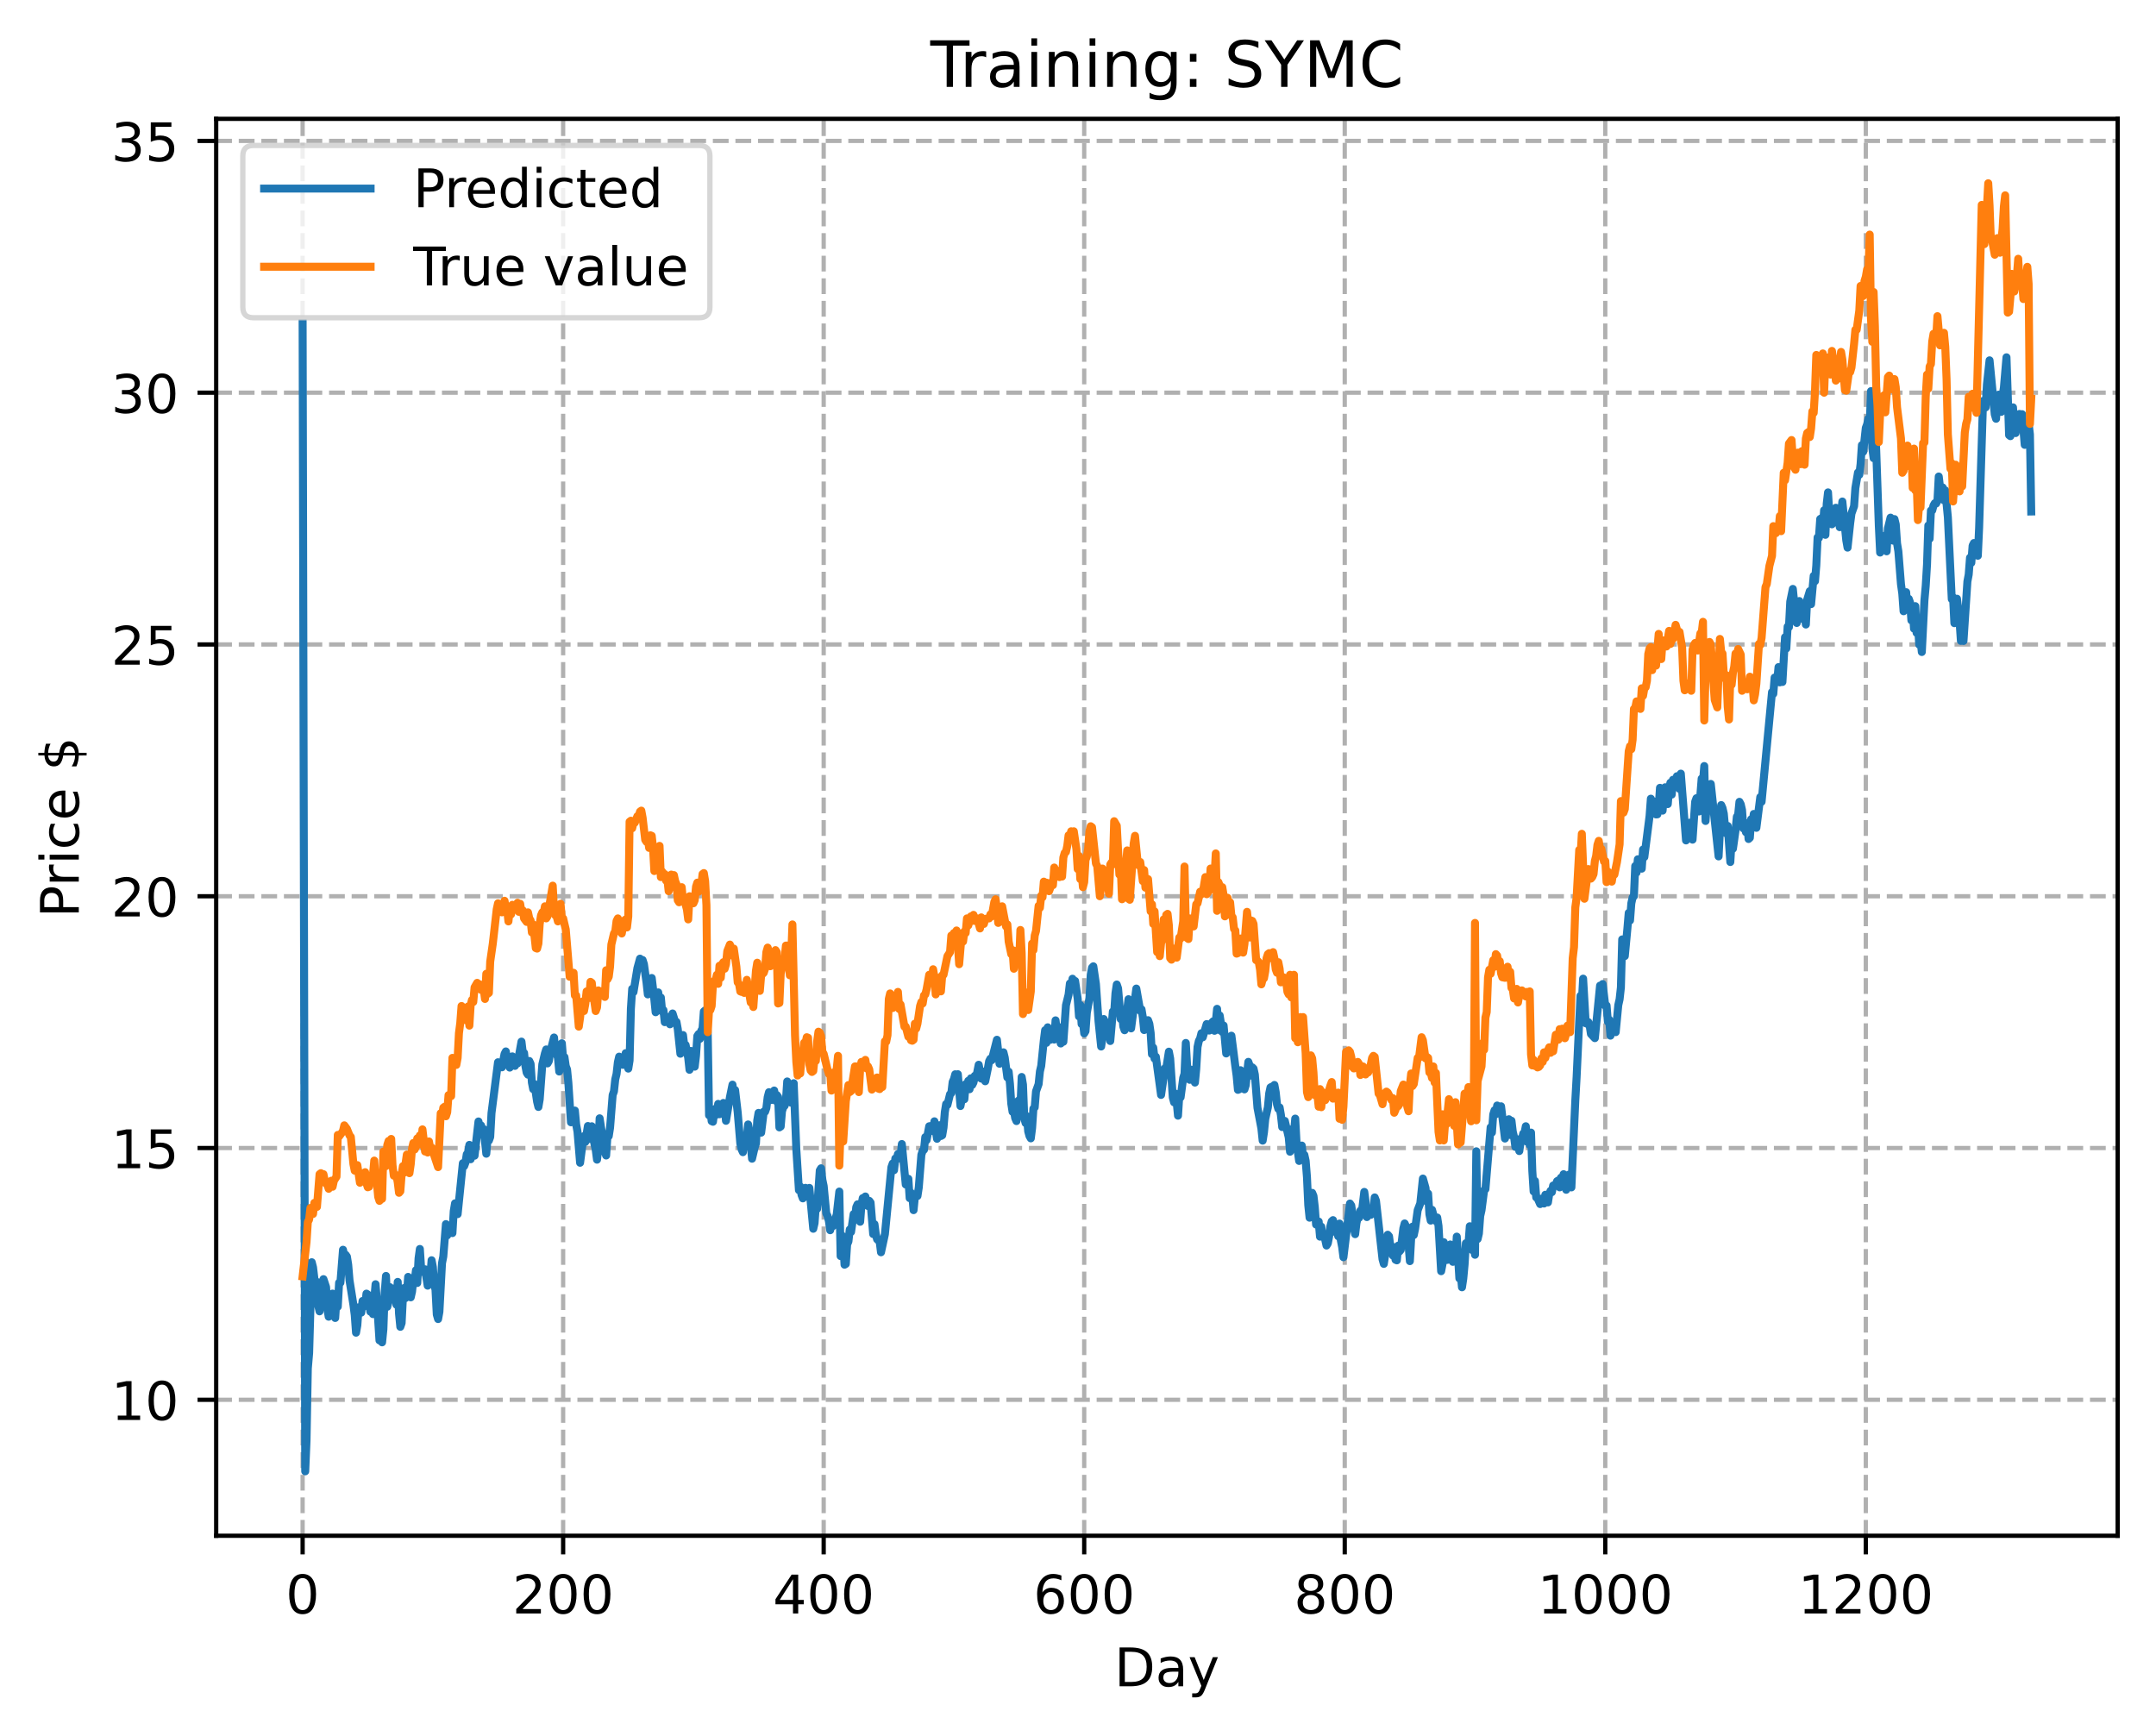 <?xml version="1.0" encoding="utf-8" standalone="no"?>
<!DOCTYPE svg PUBLIC "-//W3C//DTD SVG 1.1//EN"
  "http://www.w3.org/Graphics/SVG/1.1/DTD/svg11.dtd">
<!-- Created with matplotlib (https://matplotlib.org/) -->
<svg height="325.986pt" version="1.1" viewBox="0 0 404.923 325.986" width="404.923pt" xmlns="http://www.w3.org/2000/svg" xmlns:xlink="http://www.w3.org/1999/xlink">
 <defs>
  <style type="text/css">
*{stroke-linecap:butt;stroke-linejoin:round;}
  </style>
 </defs>
 <g id="figure_1">
  <g id="patch_1">
   <path d="M 0 325.986 
L 404.923 325.986 
L 404.923 0 
L 0 0 
z
" style="fill:#ffffff;"/>
  </g>
  <g id="axes_1">
   <g id="patch_2">
    <path d="M 40.603 288.43 
L 397.723 288.43 
L 397.723 22.318 
L 40.603 22.318 
z
" style="fill:#ffffff;"/>
   </g>
   <g id="matplotlib.axis_1">
    <g id="xtick_1">
     <g id="line2d_1">
      <path clip-path="url(#pe62d5c3bec)" d="M 56.836 288.43 
L 56.836 22.318 
" style="fill:none;stroke:#b0b0b0;stroke-dasharray:2.96,1.28;stroke-dashoffset:0;stroke-width:0.8;"/>
     </g>
     <g id="line2d_2">
      <defs>
       <path d="M 0 0 
L 0 3.5 
" id="m50826be267" style="stroke:#000000;stroke-width:0.8;"/>
      </defs>
      <g>
       <use style="stroke:#000000;stroke-width:0.8;" x="56.836" xlink:href="#m50826be267" y="288.43"/>
      </g>
     </g>
     <g id="text_1">
      <!-- 0 -->
      <defs>
       <path d="M 31.781 66.406 
Q 24.172 66.406 20.328 58.906 
Q 16.5 51.422 16.5 36.375 
Q 16.5 21.391 20.328 13.891 
Q 24.172 6.391 31.781 6.391 
Q 39.453 6.391 43.281 13.891 
Q 47.125 21.391 47.125 36.375 
Q 47.125 51.422 43.281 58.906 
Q 39.453 66.406 31.781 66.406 
z
M 31.781 74.219 
Q 44.047 74.219 50.516 64.516 
Q 56.984 54.828 56.984 36.375 
Q 56.984 17.969 50.516 8.266 
Q 44.047 -1.422 31.781 -1.422 
Q 19.531 -1.422 13.062 8.266 
Q 6.594 17.969 6.594 36.375 
Q 6.594 54.828 13.062 64.516 
Q 19.531 74.219 31.781 74.219 
z
" id="DejaVuSans-48"/>
      </defs>
      <g transform="translate(53.655 303.029)scale(0.1 -0.1)">
       <use xlink:href="#DejaVuSans-48"/>
      </g>
     </g>
    </g>
    <g id="xtick_2">
     <g id="line2d_3">
      <path clip-path="url(#pe62d5c3bec)" d="M 105.766 288.43 
L 105.766 22.318 
" style="fill:none;stroke:#b0b0b0;stroke-dasharray:2.96,1.28;stroke-dashoffset:0;stroke-width:0.8;"/>
     </g>
     <g id="line2d_4">
      <g>
       <use style="stroke:#000000;stroke-width:0.8;" x="105.766" xlink:href="#m50826be267" y="288.43"/>
      </g>
     </g>
     <g id="text_2">
      <!-- 200 -->
      <defs>
       <path d="M 19.188 8.297 
L 53.609 8.297 
L 53.609 0 
L 7.328 0 
L 7.328 8.297 
Q 12.938 14.109 22.625 23.891 
Q 32.328 33.688 34.812 36.531 
Q 39.547 41.844 41.422 45.531 
Q 43.312 49.219 43.312 52.781 
Q 43.312 58.594 39.234 62.25 
Q 35.156 65.922 28.609 65.922 
Q 23.969 65.922 18.812 64.312 
Q 13.672 62.703 7.812 59.422 
L 7.812 69.391 
Q 13.766 71.781 18.938 73 
Q 24.125 74.219 28.422 74.219 
Q 39.75 74.219 46.484 68.547 
Q 53.219 62.891 53.219 53.422 
Q 53.219 48.922 51.531 44.891 
Q 49.859 40.875 45.406 35.406 
Q 44.188 33.984 37.641 27.219 
Q 31.109 20.453 19.188 8.297 
z
" id="DejaVuSans-50"/>
      </defs>
      <g transform="translate(96.223 303.029)scale(0.1 -0.1)">
       <use xlink:href="#DejaVuSans-50"/>
       <use x="63.623" xlink:href="#DejaVuSans-48"/>
       <use x="127.246" xlink:href="#DejaVuSans-48"/>
      </g>
     </g>
    </g>
    <g id="xtick_3">
     <g id="line2d_5">
      <path clip-path="url(#pe62d5c3bec)" d="M 154.697 288.43 
L 154.697 22.318 
" style="fill:none;stroke:#b0b0b0;stroke-dasharray:2.96,1.28;stroke-dashoffset:0;stroke-width:0.8;"/>
     </g>
     <g id="line2d_6">
      <g>
       <use style="stroke:#000000;stroke-width:0.8;" x="154.697" xlink:href="#m50826be267" y="288.43"/>
      </g>
     </g>
     <g id="text_3">
      <!-- 400 -->
      <defs>
       <path d="M 37.797 64.312 
L 12.891 25.391 
L 37.797 25.391 
z
M 35.203 72.906 
L 47.609 72.906 
L 47.609 25.391 
L 58.016 25.391 
L 58.016 17.188 
L 47.609 17.188 
L 47.609 0 
L 37.797 0 
L 37.797 17.188 
L 4.891 17.188 
L 4.891 26.703 
z
" id="DejaVuSans-52"/>
      </defs>
      <g transform="translate(145.153 303.029)scale(0.1 -0.1)">
       <use xlink:href="#DejaVuSans-52"/>
       <use x="63.623" xlink:href="#DejaVuSans-48"/>
       <use x="127.246" xlink:href="#DejaVuSans-48"/>
      </g>
     </g>
    </g>
    <g id="xtick_4">
     <g id="line2d_7">
      <path clip-path="url(#pe62d5c3bec)" d="M 203.628 288.43 
L 203.628 22.318 
" style="fill:none;stroke:#b0b0b0;stroke-dasharray:2.96,1.28;stroke-dashoffset:0;stroke-width:0.8;"/>
     </g>
     <g id="line2d_8">
      <g>
       <use style="stroke:#000000;stroke-width:0.8;" x="203.628" xlink:href="#m50826be267" y="288.43"/>
      </g>
     </g>
     <g id="text_4">
      <!-- 600 -->
      <defs>
       <path d="M 33.016 40.375 
Q 26.375 40.375 22.484 35.828 
Q 18.609 31.297 18.609 23.391 
Q 18.609 15.531 22.484 10.953 
Q 26.375 6.391 33.016 6.391 
Q 39.656 6.391 43.531 10.953 
Q 47.406 15.531 47.406 23.391 
Q 47.406 31.297 43.531 35.828 
Q 39.656 40.375 33.016 40.375 
z
M 52.594 71.297 
L 52.594 62.312 
Q 48.875 64.062 45.094 64.984 
Q 41.312 65.922 37.594 65.922 
Q 27.828 65.922 22.672 59.328 
Q 17.531 52.734 16.797 39.406 
Q 19.672 43.656 24.016 45.922 
Q 28.375 48.188 33.594 48.188 
Q 44.578 48.188 50.953 41.516 
Q 57.328 34.859 57.328 23.391 
Q 57.328 12.156 50.688 5.359 
Q 44.047 -1.422 33.016 -1.422 
Q 20.359 -1.422 13.672 8.266 
Q 6.984 17.969 6.984 36.375 
Q 6.984 53.656 15.188 63.938 
Q 23.391 74.219 37.203 74.219 
Q 40.922 74.219 44.703 73.484 
Q 48.484 72.75 52.594 71.297 
z
" id="DejaVuSans-54"/>
      </defs>
      <g transform="translate(194.084 303.029)scale(0.1 -0.1)">
       <use xlink:href="#DejaVuSans-54"/>
       <use x="63.623" xlink:href="#DejaVuSans-48"/>
       <use x="127.246" xlink:href="#DejaVuSans-48"/>
      </g>
     </g>
    </g>
    <g id="xtick_5">
     <g id="line2d_9">
      <path clip-path="url(#pe62d5c3bec)" d="M 252.558 288.43 
L 252.558 22.318 
" style="fill:none;stroke:#b0b0b0;stroke-dasharray:2.96,1.28;stroke-dashoffset:0;stroke-width:0.8;"/>
     </g>
     <g id="line2d_10">
      <g>
       <use style="stroke:#000000;stroke-width:0.8;" x="252.558" xlink:href="#m50826be267" y="288.43"/>
      </g>
     </g>
     <g id="text_5">
      <!-- 800 -->
      <defs>
       <path d="M 31.781 34.625 
Q 24.75 34.625 20.719 30.859 
Q 16.703 27.094 16.703 20.516 
Q 16.703 13.922 20.719 10.156 
Q 24.75 6.391 31.781 6.391 
Q 38.812 6.391 42.859 10.172 
Q 46.922 13.969 46.922 20.516 
Q 46.922 27.094 42.891 30.859 
Q 38.875 34.625 31.781 34.625 
z
M 21.922 38.812 
Q 15.578 40.375 12.031 44.719 
Q 8.5 49.078 8.5 55.328 
Q 8.5 64.062 14.719 69.141 
Q 20.953 74.219 31.781 74.219 
Q 42.672 74.219 48.875 69.141 
Q 55.078 64.062 55.078 55.328 
Q 55.078 49.078 51.531 44.719 
Q 48 40.375 41.703 38.812 
Q 48.828 37.156 52.797 32.312 
Q 56.781 27.484 56.781 20.516 
Q 56.781 9.906 50.312 4.234 
Q 43.844 -1.422 31.781 -1.422 
Q 19.734 -1.422 13.25 4.234 
Q 6.781 9.906 6.781 20.516 
Q 6.781 27.484 10.781 32.312 
Q 14.797 37.156 21.922 38.812 
z
M 18.312 54.391 
Q 18.312 48.734 21.844 45.562 
Q 25.391 42.391 31.781 42.391 
Q 38.141 42.391 41.719 45.562 
Q 45.312 48.734 45.312 54.391 
Q 45.312 60.062 41.719 63.234 
Q 38.141 66.406 31.781 66.406 
Q 25.391 66.406 21.844 63.234 
Q 18.312 60.062 18.312 54.391 
z
" id="DejaVuSans-56"/>
      </defs>
      <g transform="translate(243.015 303.029)scale(0.1 -0.1)">
       <use xlink:href="#DejaVuSans-56"/>
       <use x="63.623" xlink:href="#DejaVuSans-48"/>
       <use x="127.246" xlink:href="#DejaVuSans-48"/>
      </g>
     </g>
    </g>
    <g id="xtick_6">
     <g id="line2d_11">
      <path clip-path="url(#pe62d5c3bec)" d="M 301.489 288.43 
L 301.489 22.318 
" style="fill:none;stroke:#b0b0b0;stroke-dasharray:2.96,1.28;stroke-dashoffset:0;stroke-width:0.8;"/>
     </g>
     <g id="line2d_12">
      <g>
       <use style="stroke:#000000;stroke-width:0.8;" x="301.489" xlink:href="#m50826be267" y="288.43"/>
      </g>
     </g>
     <g id="text_6">
      <!-- 1000 -->
      <defs>
       <path d="M 12.406 8.297 
L 28.516 8.297 
L 28.516 63.922 
L 10.984 60.406 
L 10.984 69.391 
L 28.422 72.906 
L 38.281 72.906 
L 38.281 8.297 
L 54.391 8.297 
L 54.391 0 
L 12.406 0 
z
" id="DejaVuSans-49"/>
      </defs>
      <g transform="translate(288.764 303.029)scale(0.1 -0.1)">
       <use xlink:href="#DejaVuSans-49"/>
       <use x="63.623" xlink:href="#DejaVuSans-48"/>
       <use x="127.246" xlink:href="#DejaVuSans-48"/>
       <use x="190.869" xlink:href="#DejaVuSans-48"/>
      </g>
     </g>
    </g>
    <g id="xtick_7">
     <g id="line2d_13">
      <path clip-path="url(#pe62d5c3bec)" d="M 350.419 288.43 
L 350.419 22.318 
" style="fill:none;stroke:#b0b0b0;stroke-dasharray:2.96,1.28;stroke-dashoffset:0;stroke-width:0.8;"/>
     </g>
     <g id="line2d_14">
      <g>
       <use style="stroke:#000000;stroke-width:0.8;" x="350.419" xlink:href="#m50826be267" y="288.43"/>
      </g>
     </g>
     <g id="text_7">
      <!-- 1200 -->
      <g transform="translate(337.694 303.029)scale(0.1 -0.1)">
       <use xlink:href="#DejaVuSans-49"/>
       <use x="63.623" xlink:href="#DejaVuSans-50"/>
       <use x="127.246" xlink:href="#DejaVuSans-48"/>
       <use x="190.869" xlink:href="#DejaVuSans-48"/>
      </g>
     </g>
    </g>
    <g id="text_8">
     <!-- Day -->
     <defs>
      <path d="M 19.672 64.797 
L 19.672 8.109 
L 31.594 8.109 
Q 46.688 8.109 53.688 14.938 
Q 60.688 21.781 60.688 36.531 
Q 60.688 51.172 53.688 57.984 
Q 46.688 64.797 31.594 64.797 
z
M 9.812 72.906 
L 30.078 72.906 
Q 51.266 72.906 61.172 64.094 
Q 71.094 55.281 71.094 36.531 
Q 71.094 17.672 61.125 8.828 
Q 51.172 0 30.078 0 
L 9.812 0 
z
" id="DejaVuSans-68"/>
      <path d="M 34.281 27.484 
Q 23.391 27.484 19.188 25 
Q 14.984 22.516 14.984 16.5 
Q 14.984 11.719 18.141 8.906 
Q 21.297 6.109 26.703 6.109 
Q 34.188 6.109 38.703 11.406 
Q 43.219 16.703 43.219 25.484 
L 43.219 27.484 
z
M 52.203 31.203 
L 52.203 0 
L 43.219 0 
L 43.219 8.297 
Q 40.141 3.328 35.547 0.953 
Q 30.953 -1.422 24.312 -1.422 
Q 15.922 -1.422 10.953 3.297 
Q 6 8.016 6 15.922 
Q 6 25.141 12.172 29.828 
Q 18.359 34.516 30.609 34.516 
L 43.219 34.516 
L 43.219 35.406 
Q 43.219 41.609 39.141 45 
Q 35.062 48.391 27.688 48.391 
Q 23 48.391 18.547 47.266 
Q 14.109 46.141 10.016 43.891 
L 10.016 52.203 
Q 14.938 54.109 19.578 55.047 
Q 24.219 56 28.609 56 
Q 40.484 56 46.344 49.844 
Q 52.203 43.703 52.203 31.203 
z
" id="DejaVuSans-97"/>
      <path d="M 32.172 -5.078 
Q 28.375 -14.844 24.75 -17.812 
Q 21.141 -20.797 15.094 -20.797 
L 7.906 -20.797 
L 7.906 -13.281 
L 13.188 -13.281 
Q 16.891 -13.281 18.938 -11.516 
Q 21 -9.766 23.484 -3.219 
L 25.094 0.875 
L 2.984 54.688 
L 12.5 54.688 
L 29.594 11.922 
L 46.688 54.688 
L 56.203 54.688 
z
" id="DejaVuSans-121"/>
     </defs>
     <g transform="translate(209.29 316.707)scale(0.1 -0.1)">
      <use xlink:href="#DejaVuSans-68"/>
      <use x="77.002" xlink:href="#DejaVuSans-97"/>
      <use x="138.281" xlink:href="#DejaVuSans-121"/>
     </g>
    </g>
   </g>
   <g id="matplotlib.axis_2">
    <g id="ytick_1">
     <g id="line2d_15">
      <path clip-path="url(#pe62d5c3bec)" d="M 40.603 262.894 
L 397.723 262.894 
" style="fill:none;stroke:#b0b0b0;stroke-dasharray:2.96,1.28;stroke-dashoffset:0;stroke-width:0.8;"/>
     </g>
     <g id="line2d_16">
      <defs>
       <path d="M 0 0 
L -3.5 0 
" id="me3afb88092" style="stroke:#000000;stroke-width:0.8;"/>
      </defs>
      <g>
       <use style="stroke:#000000;stroke-width:0.8;" x="40.603" xlink:href="#me3afb88092" y="262.894"/>
      </g>
     </g>
     <g id="text_9">
      <!-- 10 -->
      <g transform="translate(20.878 266.693)scale(0.1 -0.1)">
       <use xlink:href="#DejaVuSans-49"/>
       <use x="63.623" xlink:href="#DejaVuSans-48"/>
      </g>
     </g>
    </g>
    <g id="ytick_2">
     <g id="line2d_17">
      <path clip-path="url(#pe62d5c3bec)" d="M 40.603 215.609 
L 397.723 215.609 
" style="fill:none;stroke:#b0b0b0;stroke-dasharray:2.96,1.28;stroke-dashoffset:0;stroke-width:0.8;"/>
     </g>
     <g id="line2d_18">
      <g>
       <use style="stroke:#000000;stroke-width:0.8;" x="40.603" xlink:href="#me3afb88092" y="215.609"/>
      </g>
     </g>
     <g id="text_10">
      <!-- 15 -->
      <defs>
       <path d="M 10.797 72.906 
L 49.516 72.906 
L 49.516 64.594 
L 19.828 64.594 
L 19.828 46.734 
Q 21.969 47.469 24.109 47.828 
Q 26.266 48.188 28.422 48.188 
Q 40.625 48.188 47.75 41.5 
Q 54.891 34.812 54.891 23.391 
Q 54.891 11.625 47.562 5.094 
Q 40.234 -1.422 26.906 -1.422 
Q 22.312 -1.422 17.547 -0.641 
Q 12.797 0.141 7.719 1.703 
L 7.719 11.625 
Q 12.109 9.234 16.797 8.062 
Q 21.484 6.891 26.703 6.891 
Q 35.156 6.891 40.078 11.328 
Q 45.016 15.766 45.016 23.391 
Q 45.016 31 40.078 35.438 
Q 35.156 39.891 26.703 39.891 
Q 22.75 39.891 18.812 39.016 
Q 14.891 38.141 10.797 36.281 
z
" id="DejaVuSans-53"/>
      </defs>
      <g transform="translate(20.878 219.409)scale(0.1 -0.1)">
       <use xlink:href="#DejaVuSans-49"/>
       <use x="63.623" xlink:href="#DejaVuSans-53"/>
      </g>
     </g>
    </g>
    <g id="ytick_3">
     <g id="line2d_19">
      <path clip-path="url(#pe62d5c3bec)" d="M 40.603 168.325 
L 397.723 168.325 
" style="fill:none;stroke:#b0b0b0;stroke-dasharray:2.96,1.28;stroke-dashoffset:0;stroke-width:0.8;"/>
     </g>
     <g id="line2d_20">
      <g>
       <use style="stroke:#000000;stroke-width:0.8;" x="40.603" xlink:href="#me3afb88092" y="168.325"/>
      </g>
     </g>
     <g id="text_11">
      <!-- 20 -->
      <g transform="translate(20.878 172.124)scale(0.1 -0.1)">
       <use xlink:href="#DejaVuSans-50"/>
       <use x="63.623" xlink:href="#DejaVuSans-48"/>
      </g>
     </g>
    </g>
    <g id="ytick_4">
     <g id="line2d_21">
      <path clip-path="url(#pe62d5c3bec)" d="M 40.603 121.04 
L 397.723 121.04 
" style="fill:none;stroke:#b0b0b0;stroke-dasharray:2.96,1.28;stroke-dashoffset:0;stroke-width:0.8;"/>
     </g>
     <g id="line2d_22">
      <g>
       <use style="stroke:#000000;stroke-width:0.8;" x="40.603" xlink:href="#me3afb88092" y="121.04"/>
      </g>
     </g>
     <g id="text_12">
      <!-- 25 -->
      <g transform="translate(20.878 124.839)scale(0.1 -0.1)">
       <use xlink:href="#DejaVuSans-50"/>
       <use x="63.623" xlink:href="#DejaVuSans-53"/>
      </g>
     </g>
    </g>
    <g id="ytick_5">
     <g id="line2d_23">
      <path clip-path="url(#pe62d5c3bec)" d="M 40.603 73.755 
L 397.723 73.755 
" style="fill:none;stroke:#b0b0b0;stroke-dasharray:2.96,1.28;stroke-dashoffset:0;stroke-width:0.8;"/>
     </g>
     <g id="line2d_24">
      <g>
       <use style="stroke:#000000;stroke-width:0.8;" x="40.603" xlink:href="#me3afb88092" y="73.755"/>
      </g>
     </g>
     <g id="text_13">
      <!-- 30 -->
      <defs>
       <path d="M 40.578 39.312 
Q 47.656 37.797 51.625 33 
Q 55.609 28.219 55.609 21.188 
Q 55.609 10.406 48.188 4.484 
Q 40.766 -1.422 27.094 -1.422 
Q 22.516 -1.422 17.656 -0.516 
Q 12.797 0.391 7.625 2.203 
L 7.625 11.719 
Q 11.719 9.328 16.594 8.109 
Q 21.484 6.891 26.812 6.891 
Q 36.078 6.891 40.938 10.547 
Q 45.797 14.203 45.797 21.188 
Q 45.797 27.641 41.281 31.266 
Q 36.766 34.906 28.719 34.906 
L 20.219 34.906 
L 20.219 43.016 
L 29.109 43.016 
Q 36.375 43.016 40.234 45.922 
Q 44.094 48.828 44.094 54.297 
Q 44.094 59.906 40.109 62.906 
Q 36.141 65.922 28.719 65.922 
Q 24.656 65.922 20.016 65.031 
Q 15.375 64.156 9.812 62.312 
L 9.812 71.094 
Q 15.438 72.656 20.344 73.438 
Q 25.25 74.219 29.594 74.219 
Q 40.828 74.219 47.359 69.109 
Q 53.906 64.016 53.906 55.328 
Q 53.906 49.266 50.438 45.094 
Q 46.969 40.922 40.578 39.312 
z
" id="DejaVuSans-51"/>
      </defs>
      <g transform="translate(20.878 77.554)scale(0.1 -0.1)">
       <use xlink:href="#DejaVuSans-51"/>
       <use x="63.623" xlink:href="#DejaVuSans-48"/>
      </g>
     </g>
    </g>
    <g id="ytick_6">
     <g id="line2d_25">
      <path clip-path="url(#pe62d5c3bec)" d="M 40.603 26.47 
L 397.723 26.47 
" style="fill:none;stroke:#b0b0b0;stroke-dasharray:2.96,1.28;stroke-dashoffset:0;stroke-width:0.8;"/>
     </g>
     <g id="line2d_26">
      <g>
       <use style="stroke:#000000;stroke-width:0.8;" x="40.603" xlink:href="#me3afb88092" y="26.47"/>
      </g>
     </g>
     <g id="text_14">
      <!-- 35 -->
      <g transform="translate(20.878 30.27)scale(0.1 -0.1)">
       <use xlink:href="#DejaVuSans-51"/>
       <use x="63.623" xlink:href="#DejaVuSans-53"/>
      </g>
     </g>
    </g>
    <g id="text_15">
     <!-- Price $ -->
     <defs>
      <path d="M 19.672 64.797 
L 19.672 37.406 
L 32.078 37.406 
Q 38.969 37.406 42.719 40.969 
Q 46.484 44.531 46.484 51.125 
Q 46.484 57.672 42.719 61.234 
Q 38.969 64.797 32.078 64.797 
z
M 9.812 72.906 
L 32.078 72.906 
Q 44.344 72.906 50.609 67.359 
Q 56.891 61.812 56.891 51.125 
Q 56.891 40.328 50.609 34.812 
Q 44.344 29.297 32.078 29.297 
L 19.672 29.297 
L 19.672 0 
L 9.812 0 
z
" id="DejaVuSans-80"/>
      <path d="M 41.109 46.297 
Q 39.594 47.172 37.812 47.578 
Q 36.031 48 33.891 48 
Q 26.266 48 22.188 43.047 
Q 18.109 38.094 18.109 28.812 
L 18.109 0 
L 9.078 0 
L 9.078 54.688 
L 18.109 54.688 
L 18.109 46.188 
Q 20.953 51.172 25.484 53.578 
Q 30.031 56 36.531 56 
Q 37.453 56 38.578 55.875 
Q 39.703 55.766 41.062 55.516 
z
" id="DejaVuSans-114"/>
      <path d="M 9.422 54.688 
L 18.406 54.688 
L 18.406 0 
L 9.422 0 
z
M 9.422 75.984 
L 18.406 75.984 
L 18.406 64.594 
L 9.422 64.594 
z
" id="DejaVuSans-105"/>
      <path d="M 48.781 52.594 
L 48.781 44.188 
Q 44.969 46.297 41.141 47.344 
Q 37.312 48.391 33.406 48.391 
Q 24.656 48.391 19.812 42.844 
Q 14.984 37.312 14.984 27.297 
Q 14.984 17.281 19.812 11.734 
Q 24.656 6.203 33.406 6.203 
Q 37.312 6.203 41.141 7.25 
Q 44.969 8.297 48.781 10.406 
L 48.781 2.094 
Q 45.016 0.344 40.984 -0.531 
Q 36.969 -1.422 32.422 -1.422 
Q 20.062 -1.422 12.781 6.344 
Q 5.516 14.109 5.516 27.297 
Q 5.516 40.672 12.859 48.328 
Q 20.219 56 33.016 56 
Q 37.156 56 41.109 55.141 
Q 45.062 54.297 48.781 52.594 
z
" id="DejaVuSans-99"/>
      <path d="M 56.203 29.594 
L 56.203 25.203 
L 14.891 25.203 
Q 15.484 15.922 20.484 11.062 
Q 25.484 6.203 34.422 6.203 
Q 39.594 6.203 44.453 7.469 
Q 49.312 8.734 54.109 11.281 
L 54.109 2.781 
Q 49.266 0.734 44.188 -0.344 
Q 39.109 -1.422 33.891 -1.422 
Q 20.797 -1.422 13.156 6.188 
Q 5.516 13.812 5.516 26.812 
Q 5.516 40.234 12.766 48.109 
Q 20.016 56 32.328 56 
Q 43.359 56 49.781 48.891 
Q 56.203 41.797 56.203 29.594 
z
M 47.219 32.234 
Q 47.125 39.594 43.094 43.984 
Q 39.062 48.391 32.422 48.391 
Q 24.906 48.391 20.391 44.141 
Q 15.875 39.891 15.188 32.172 
z
" id="DejaVuSans-101"/>
      <path id="DejaVuSans-32"/>
      <path d="M 33.797 -14.703 
L 28.906 -14.703 
L 28.859 0 
Q 23.734 0.094 18.609 1.188 
Q 13.484 2.297 8.297 4.5 
L 8.297 13.281 
Q 13.281 10.156 18.375 8.562 
Q 23.484 6.984 28.906 6.938 
L 28.906 29.203 
Q 18.109 30.953 13.203 35.156 
Q 8.297 39.359 8.297 46.688 
Q 8.297 54.641 13.625 59.219 
Q 18.953 63.812 28.906 64.5 
L 28.906 75.984 
L 33.797 75.984 
L 33.797 64.656 
Q 38.328 64.453 42.578 63.688 
Q 46.828 62.938 50.875 61.625 
L 50.875 53.078 
Q 46.828 55.125 42.547 56.25 
Q 38.281 57.375 33.797 57.562 
L 33.797 36.719 
Q 44.875 35.016 50.094 30.609 
Q 55.328 26.219 55.328 18.609 
Q 55.328 10.359 49.781 5.594 
Q 44.234 0.828 33.797 0.094 
z
M 28.906 37.594 
L 28.906 57.625 
Q 23.25 56.984 20.266 54.391 
Q 17.281 51.812 17.281 47.516 
Q 17.281 43.312 20.031 40.969 
Q 22.797 38.625 28.906 37.594 
z
M 33.797 28.219 
L 33.797 7.078 
Q 39.984 7.906 43.141 10.594 
Q 46.297 13.281 46.297 17.672 
Q 46.297 21.969 43.281 24.5 
Q 40.281 27.047 33.797 28.219 
z
" id="DejaVuSans-36"/>
     </defs>
     <g transform="translate(14.798 172.342)rotate(-90)scale(0.1 -0.1)">
      <use xlink:href="#DejaVuSans-80"/>
      <use x="58.553" xlink:href="#DejaVuSans-114"/>
      <use x="99.666" xlink:href="#DejaVuSans-105"/>
      <use x="127.449" xlink:href="#DejaVuSans-99"/>
      <use x="182.43" xlink:href="#DejaVuSans-101"/>
      <use x="243.953" xlink:href="#DejaVuSans-32"/>
      <use x="275.74" xlink:href="#DejaVuSans-36"/>
     </g>
    </g>
   </g>
   <g id="line2d_27">
    <path clip-path="url(#pe62d5c3bec)" d="M 56.836 60.736 
L 57.325 276.334 
L 57.57 270.515 
L 57.814 257.002 
L 58.059 254.124 
L 58.548 237.064 
L 58.793 238.022 
L 59.038 240.068 
L 59.282 243.725 
L 59.527 240.759 
L 59.772 245.233 
L 60.016 246.289 
L 60.261 242.685 
L 60.506 240.925 
L 60.75 240.241 
L 61.24 241.731 
L 61.484 245.818 
L 61.729 247.295 
L 62.218 246.332 
L 62.463 242.956 
L 62.708 246.068 
L 62.952 247.533 
L 63.197 243.885 
L 63.441 245.408 
L 63.686 240.91 
L 63.931 240.913 
L 64.42 234.72 
L 64.665 235.92 
L 64.909 235.658 
L 65.154 236.002 
L 65.399 237.543 
L 65.643 240.444 
L 66.377 245.069 
L 66.622 246.955 
L 66.867 250.296 
L 67.111 248.923 
L 67.356 245.537 
L 67.601 245.764 
L 67.845 246.53 
L 68.09 244.342 
L 68.335 245.372 
L 68.579 245.237 
L 68.824 242.961 
L 69.069 243.122 
L 69.558 246.346 
L 69.802 244.216 
L 70.047 246.808 
L 70.536 241.196 
L 70.781 244.205 
L 71.27 251.747 
L 71.515 251.578 
L 71.76 252.109 
L 72.004 249.659 
L 72.249 242.807 
L 72.494 239.637 
L 72.738 245.428 
L 72.983 244.377 
L 73.228 241.742 
L 73.472 243.163 
L 73.717 242.006 
L 73.962 243.215 
L 74.206 242.631 
L 74.451 245.041 
L 74.696 240.756 
L 74.94 246.698 
L 75.185 249.194 
L 75.429 248.493 
L 75.674 243.626 
L 75.919 241.899 
L 76.163 243.797 
L 76.408 243.244 
L 76.653 239.816 
L 77.142 243.656 
L 77.387 242.573 
L 77.631 240.333 
L 77.876 240.501 
L 78.121 238.567 
L 78.365 240.963 
L 78.61 236.341 
L 78.855 234.573 
L 79.099 238.336 
L 79.344 238.882 
L 79.589 238.42 
L 79.833 238.39 
L 80.323 241.464 
L 80.567 240.152 
L 80.812 239.733 
L 81.056 236.692 
L 81.301 237.975 
L 81.546 241.269 
L 81.79 242.217 
L 82.035 246.896 
L 82.28 247.736 
L 82.524 246.385 
L 83.014 237.236 
L 83.258 235.992 
L 83.748 229.904 
L 83.992 232.025 
L 84.482 230.253 
L 84.726 230.636 
L 84.971 231.589 
L 85.216 227.463 
L 85.46 226.001 
L 85.705 226.698 
L 85.95 228.03 
L 86.928 218.464 
L 87.173 219.012 
L 87.417 218.352 
L 87.662 216.786 
L 87.907 216.483 
L 88.151 215.024 
L 88.396 217.721 
L 88.641 215.936 
L 88.885 215.936 
L 89.13 217.055 
L 89.864 210.627 
L 90.109 211.745 
L 90.353 211.378 
L 90.598 212.541 
L 90.843 212.057 
L 91.332 216.683 
L 91.577 213.77 
L 91.821 214.218 
L 92.066 213.544 
L 92.311 209.042 
L 93.534 199.501 
L 94.268 200.455 
L 94.757 197.944 
L 95.002 197.471 
L 95.246 198.935 
L 95.491 199.053 
L 95.736 200.509 
L 95.98 198.741 
L 96.225 198.403 
L 96.47 198.784 
L 96.714 200.188 
L 96.959 199.025 
L 97.204 199.726 
L 97.938 195.628 
L 98.182 197.664 
L 98.427 197.756 
L 98.672 200.176 
L 98.916 201.467 
L 99.161 201.834 
L 99.405 199.266 
L 99.65 199.79 
L 99.895 203.313 
L 100.139 204.552 
L 100.384 203.604 
L 100.873 206.909 
L 101.118 207.9 
L 101.363 206.48 
L 101.852 199.905 
L 102.341 197.853 
L 102.586 197.1 
L 102.831 199.721 
L 103.075 199.303 
L 103.32 197.655 
L 104.054 194.855 
L 104.299 197.613 
L 104.543 197.911 
L 104.788 198.668 
L 105.032 201.248 
L 105.277 199.273 
L 105.522 195.934 
L 105.766 198.949 
L 106.011 198.53 
L 106.256 200.234 
L 106.5 200.859 
L 106.745 203.343 
L 107.234 210.782 
L 107.479 210.308 
L 107.724 210.628 
L 107.968 208.58 
L 108.213 211.201 
L 108.458 212.52 
L 108.947 218.382 
L 109.436 214.654 
L 109.681 213.375 
L 109.926 214.475 
L 110.415 211.477 
L 110.904 213.934 
L 111.149 211.527 
L 111.393 212.179 
L 111.638 214.808 
L 111.883 215.94 
L 112.127 217.802 
L 112.372 215.631 
L 112.617 210.033 
L 113.595 216.347 
L 113.84 217.02 
L 114.085 213.354 
L 114.329 213.387 
L 114.574 211.821 
L 115.063 205.66 
L 115.308 204.974 
L 115.553 202.718 
L 115.797 201.7 
L 116.042 199.505 
L 116.287 198.45 
L 116.531 199.359 
L 116.776 198.684 
L 117.02 199.991 
L 117.51 197.795 
L 117.999 200.698 
L 118.244 199.165 
L 118.488 189.502 
L 118.733 185.72 
L 118.978 186.326 
L 119.712 181.827 
L 120.201 180.048 
L 120.446 180.458 
L 120.69 180.301 
L 120.935 181.071 
L 121.424 184.524 
L 121.669 186.763 
L 121.914 183.966 
L 122.158 185.894 
L 122.403 183.679 
L 122.892 187.722 
L 123.137 190.112 
L 123.626 186.385 
L 123.871 189.033 
L 124.115 187.343 
L 124.36 189.972 
L 124.605 189.719 
L 124.849 191.975 
L 125.094 191.034 
L 125.339 191.656 
L 125.583 190.997 
L 125.828 192.379 
L 126.073 192.098 
L 126.317 190.342 
L 126.807 191.928 
L 127.051 191.928 
L 127.296 193.274 
L 127.785 197.905 
L 128.03 196.557 
L 128.275 194.396 
L 128.519 196.426 
L 128.764 196.249 
L 129.253 198.662 
L 129.498 200.921 
L 129.742 197.38 
L 129.987 197.429 
L 130.232 199.719 
L 130.476 200.335 
L 130.721 198.258 
L 130.966 194.571 
L 131.21 194.204 
L 131.455 195.105 
L 131.7 193.592 
L 131.944 193.169 
L 132.189 189.974 
L 132.434 189.764 
L 132.678 189.849 
L 132.923 194.121 
L 133.168 209.466 
L 133.412 208.518 
L 133.657 210.567 
L 133.902 210.681 
L 134.146 208.886 
L 134.391 208.227 
L 134.636 209.323 
L 134.88 207.327 
L 135.125 209.268 
L 135.369 207.994 
L 135.614 208.137 
L 135.859 207.147 
L 136.103 207.9 
L 136.348 210.502 
L 137.082 206.107 
L 137.571 203.712 
L 137.816 206.131 
L 138.061 204.723 
L 138.55 208.93 
L 139.039 214.768 
L 139.284 215.875 
L 139.529 216.394 
L 139.773 214.019 
L 140.018 214.935 
L 140.263 213.683 
L 140.507 211.187 
L 140.752 212.394 
L 141.241 217.619 
L 141.73 215.532 
L 141.975 214.769 
L 142.22 210.446 
L 142.464 209.013 
L 142.709 209.866 
L 142.954 212.729 
L 143.443 208.774 
L 143.688 208.806 
L 143.932 208.113 
L 144.177 206.065 
L 144.422 205.126 
L 144.666 205.323 
L 144.911 206.581 
L 145.156 206.306 
L 145.4 204.816 
L 145.645 206.724 
L 145.89 205.661 
L 146.134 206.001 
L 146.379 211.74 
L 146.624 211.575 
L 146.868 208.701 
L 147.113 207.942 
L 147.357 207.691 
L 147.602 206.796 
L 147.847 203.108 
L 148.336 204.699 
L 148.581 207.104 
L 148.825 206.105 
L 149.07 203.439 
L 149.559 215.868 
L 150.049 223.531 
L 150.293 222.832 
L 150.538 224.419 
L 150.783 225.069 
L 151.027 224.797 
L 151.272 223.092 
L 151.517 224.171 
L 151.761 223.432 
L 152.006 223.103 
L 152.74 230.777 
L 152.984 229.727 
L 153.229 226.401 
L 153.474 227.031 
L 153.963 219.831 
L 154.208 219.42 
L 154.452 221.583 
L 154.697 222.748 
L 155.186 227.868 
L 155.431 228.384 
L 155.676 229.307 
L 155.92 231.055 
L 156.165 229.858 
L 156.41 230.297 
L 156.654 229.732 
L 157.144 228.103 
L 157.633 223.789 
L 157.878 235.909 
L 158.122 232.037 
L 158.367 233.19 
L 158.612 237.527 
L 158.856 237.382 
L 159.101 233.724 
L 159.345 233.168 
L 159.59 230.921 
L 159.835 231.377 
L 160.324 228.016 
L 160.569 229.112 
L 160.813 226.716 
L 161.058 226.185 
L 161.547 229.464 
L 161.792 226.239 
L 162.037 225.014 
L 162.281 225.683 
L 162.526 224.716 
L 162.771 225.939 
L 163.015 226.51 
L 163.26 225.538 
L 163.505 225.86 
L 163.994 231.776 
L 164.239 229.921 
L 164.483 231.792 
L 164.728 232.747 
L 165.217 233.214 
L 165.462 235.195 
L 166.196 231.792 
L 167.419 219.213 
L 167.664 218.514 
L 167.908 219.778 
L 168.153 217.578 
L 168.398 217.759 
L 168.642 216.739 
L 168.887 216.74 
L 169.132 217.294 
L 169.376 214.863 
L 170.11 222.47 
L 170.355 221.492 
L 170.6 221.39 
L 170.844 225.026 
L 171.089 224.008 
L 171.333 224.44 
L 171.578 227.282 
L 171.823 224.809 
L 172.067 224.611 
L 172.312 224.624 
L 172.557 223.02 
L 173.046 216.881 
L 173.291 216.107 
L 173.535 215.941 
L 173.78 213.567 
L 174.025 214.137 
L 174.514 211.525 
L 174.759 211.487 
L 175.248 212.434 
L 175.493 210.598 
L 175.982 213.881 
L 176.471 211.33 
L 176.716 213.359 
L 176.96 213.221 
L 177.205 211.775 
L 177.45 208.855 
L 177.694 207.353 
L 177.939 207.511 
L 178.428 205.513 
L 178.673 205.288 
L 178.918 203.208 
L 179.162 202.664 
L 179.407 201.761 
L 179.652 202.85 
L 179.896 201.749 
L 180.386 207.726 
L 180.875 205.182 
L 181.12 206.454 
L 181.364 203.616 
L 181.609 204.671 
L 181.854 202.994 
L 182.098 204.569 
L 182.343 202.519 
L 182.588 203.776 
L 182.832 203.297 
L 183.077 202.048 
L 183.321 202.438 
L 183.811 199.976 
L 184.3 202.578 
L 184.545 201.253 
L 184.789 201.281 
L 185.034 203.076 
L 185.523 200.712 
L 185.768 199.303 
L 186.013 198.837 
L 186.257 199.126 
L 187.236 195.28 
L 187.725 199.791 
L 188.459 197.638 
L 188.704 198.624 
L 189.193 202.354 
L 189.438 201.276 
L 189.682 203.563 
L 189.927 207.266 
L 190.172 208.812 
L 190.416 208.489 
L 190.661 209.977 
L 190.906 210.553 
L 191.15 206.836 
L 191.395 206.627 
L 191.64 208.135 
L 191.884 202.268 
L 192.129 203.713 
L 192.374 210.022 
L 192.618 210.926 
L 192.863 209.65 
L 193.108 212.483 
L 193.352 213.371 
L 193.597 213.798 
L 193.842 211.86 
L 194.086 208.217 
L 194.331 207.975 
L 194.575 204.966 
L 195.065 203.609 
L 195.309 201.228 
L 195.554 200.181 
L 196.043 195.393 
L 196.288 193.481 
L 196.533 195.86 
L 196.777 192.94 
L 197.022 194.797 
L 197.267 195.288 
L 197.511 194.397 
L 197.756 194.495 
L 198.001 195.245 
L 198.245 191.635 
L 198.49 193.626 
L 198.735 192.838 
L 199.224 195.981 
L 199.469 195.044 
L 199.713 195.659 
L 200.203 188.786 
L 200.692 186.807 
L 200.936 184.704 
L 201.181 185.842 
L 201.426 183.82 
L 201.67 185.199 
L 201.915 184.235 
L 202.404 187.567 
L 202.649 190.896 
L 202.894 188.748 
L 203.138 192.334 
L 203.383 191.857 
L 203.628 194.088 
L 203.872 193.671 
L 204.117 190.241 
L 204.606 187.464 
L 204.851 183.085 
L 205.096 181.744 
L 205.34 181.486 
L 205.83 184.808 
L 206.319 191.83 
L 206.808 196.551 
L 207.053 194.889 
L 207.297 191.386 
L 207.787 194.352 
L 208.031 192.049 
L 208.276 193.18 
L 208.521 195.516 
L 209.01 189.967 
L 209.255 190.187 
L 209.499 186.533 
L 209.744 184.903 
L 209.989 185.634 
L 210.478 191.387 
L 210.723 190.041 
L 210.967 192.786 
L 211.212 193.492 
L 211.946 187.663 
L 212.435 193.146 
L 213.414 185.664 
L 214.148 189.84 
L 214.392 189.566 
L 214.637 191.061 
L 214.882 193.459 
L 215.126 191.578 
L 215.371 193.237 
L 215.616 191.604 
L 215.86 192.282 
L 216.105 193.98 
L 216.35 197.994 
L 216.594 196.759 
L 216.839 198.816 
L 217.084 198.466 
L 218.062 205.642 
L 218.796 200.617 
L 219.041 200.621 
L 219.53 197.515 
L 219.775 198.816 
L 220.264 206.121 
L 220.509 207.036 
L 220.753 205.389 
L 220.998 207.034 
L 221.243 209.538 
L 221.487 205.747 
L 221.732 206.094 
L 222.221 202.445 
L 222.466 201.667 
L 222.711 195.881 
L 222.955 200.21 
L 223.445 202.801 
L 223.689 200.898 
L 223.934 201.196 
L 224.179 201.68 
L 224.423 203.322 
L 224.668 200.751 
L 224.912 196.631 
L 225.157 195.511 
L 225.402 195.021 
L 225.646 194.053 
L 225.891 194.817 
L 226.625 192.333 
L 226.87 193.468 
L 227.114 193.551 
L 227.359 193.2 
L 227.604 192.06 
L 227.848 191.817 
L 228.093 193.596 
L 228.338 191.965 
L 228.582 189.469 
L 228.827 193.422 
L 229.072 190.712 
L 229.561 193.82 
L 229.806 192.601 
L 230.295 197.854 
L 230.539 196.851 
L 230.784 195.19 
L 231.029 196.503 
L 231.273 194.52 
L 232.007 200.248 
L 232.252 202.028 
L 232.497 204.687 
L 232.741 204.581 
L 232.986 201.001 
L 233.475 201.905 
L 233.72 204.6 
L 233.965 203.814 
L 234.454 199.431 
L 234.699 200.136 
L 234.943 202.013 
L 235.188 200.457 
L 235.433 200.702 
L 235.677 201.822 
L 236.167 208.056 
L 236.9 211.908 
L 237.145 214.225 
L 237.39 212.656 
L 237.634 210.174 
L 238.124 207.959 
L 238.368 205.354 
L 238.613 204.228 
L 238.858 204.095 
L 239.102 204.378 
L 239.347 203.77 
L 239.592 205.116 
L 239.836 207.399 
L 240.081 208.252 
L 240.326 207.988 
L 240.57 209.415 
L 240.815 211.679 
L 241.304 210.523 
L 241.794 212.568 
L 242.038 213.612 
L 242.283 216.31 
L 242.527 212.114 
L 242.772 214.119 
L 243.017 212.905 
L 243.261 210.087 
L 243.506 214.63 
L 243.995 218.041 
L 244.485 215.148 
L 244.729 217.209 
L 244.974 216.899 
L 245.219 218.02 
L 245.463 221.081 
L 245.708 226.336 
L 245.953 228.699 
L 246.442 224.033 
L 246.687 224.604 
L 246.931 226.686 
L 247.176 229.986 
L 247.665 229.421 
L 247.91 232.262 
L 248.155 230.387 
L 248.399 232.199 
L 248.644 231.735 
L 249.133 233.929 
L 249.378 233.529 
L 249.622 232.248 
L 249.867 230.281 
L 250.112 229.384 
L 250.356 229.157 
L 250.601 230.811 
L 250.846 231.419 
L 251.09 231.331 
L 251.335 232.185 
L 251.58 229.803 
L 251.824 232.931 
L 252.069 234.196 
L 252.314 236.124 
L 253.537 226.042 
L 253.782 226.411 
L 254.026 228.083 
L 254.271 230.606 
L 254.515 231.794 
L 254.76 229.718 
L 255.005 228.622 
L 255.249 228.723 
L 255.494 227.389 
L 255.739 227.915 
L 256.228 223.857 
L 256.473 225.667 
L 256.717 228.582 
L 256.962 227.67 
L 257.207 227.657 
L 257.451 228.165 
L 257.941 227.138 
L 258.185 224.891 
L 258.43 225.524 
L 259.653 236.487 
L 259.898 237.373 
L 260.143 235.758 
L 260.632 231.9 
L 260.876 232.187 
L 261.121 234.041 
L 261.366 234.037 
L 261.61 235.81 
L 261.855 235.284 
L 262.1 236.599 
L 262.344 236.71 
L 262.589 233.956 
L 262.834 235.047 
L 263.078 234.746 
L 263.568 230.693 
L 263.812 229.78 
L 264.057 230.296 
L 264.546 233.87 
L 264.791 236.857 
L 265.036 232.53 
L 265.28 230.387 
L 265.525 231.965 
L 265.77 230.8 
L 266.259 227.29 
L 266.748 226.014 
L 267.237 221.35 
L 267.727 223.092 
L 267.971 225.64 
L 268.216 224.17 
L 268.461 228.061 
L 268.705 229.248 
L 268.95 227.22 
L 269.439 228.992 
L 269.684 229.339 
L 269.929 228.666 
L 270.173 230.264 
L 270.663 238.746 
L 270.907 237.469 
L 271.152 233.296 
L 271.397 236.687 
L 271.886 236.606 
L 272.131 236.033 
L 272.375 233.726 
L 272.864 236.989 
L 273.109 236.666 
L 273.354 236.629 
L 273.598 232.254 
L 274.088 240.106 
L 274.332 239.162 
L 274.577 241.769 
L 274.822 240.138 
L 275.066 237.501 
L 275.311 233.493 
L 275.556 234.253 
L 275.8 233.619 
L 276.045 230.301 
L 276.534 234.8 
L 276.779 233.97 
L 277.024 235.664 
L 277.268 216.225 
L 277.513 232.705 
L 277.758 231.657 
L 278.002 228.381 
L 278.247 227.299 
L 278.736 223.542 
L 278.981 223.341 
L 279.47 217.527 
L 279.959 211.722 
L 280.204 212.709 
L 280.449 209.313 
L 280.693 208.525 
L 280.938 209.271 
L 281.183 207.631 
L 281.427 207.869 
L 281.672 208.709 
L 281.917 207.776 
L 282.651 213.833 
L 282.895 212.149 
L 283.14 211.975 
L 283.385 210.206 
L 283.629 213.161 
L 283.874 210.491 
L 284.118 212.542 
L 284.363 213.561 
L 284.608 215.407 
L 284.852 214.036 
L 285.097 213.989 
L 285.342 216.185 
L 285.586 214.531 
L 285.831 214.029 
L 286.076 212.905 
L 286.32 212.782 
L 286.565 211.523 
L 286.81 214.445 
L 287.054 213.797 
L 287.299 215.049 
L 287.544 212.715 
L 287.788 219.918 
L 288.033 223.775 
L 288.278 221.788 
L 288.522 224.89 
L 288.767 225.02 
L 289.256 226.141 
L 289.501 225.125 
L 289.746 225.441 
L 289.99 226.036 
L 290.235 224.386 
L 290.479 225.742 
L 290.724 225.828 
L 290.969 224.247 
L 291.213 223.653 
L 291.458 223.905 
L 291.703 222.654 
L 291.947 222.625 
L 292.192 222.466 
L 292.437 221.837 
L 292.681 221.695 
L 292.926 223.001 
L 293.171 221.18 
L 293.415 222.34 
L 293.66 220.53 
L 294.149 223.454 
L 294.394 222.97 
L 294.639 220.623 
L 295.128 223.009 
L 295.862 206.683 
L 296.106 202.309 
L 296.596 191.817 
L 296.84 187.017 
L 297.085 188.282 
L 297.33 183.802 
L 297.819 192.18 
L 298.064 192.279 
L 298.308 191.965 
L 298.553 192.59 
L 298.798 194.194 
L 299.532 194.976 
L 300.51 185.113 
L 300.755 186.037 
L 301 184.815 
L 301.489 188.907 
L 301.734 188.845 
L 301.978 191.896 
L 302.223 191.509 
L 302.467 194.51 
L 302.712 192.225 
L 302.957 193.583 
L 303.201 192.555 
L 303.446 193.853 
L 303.935 188.767 
L 304.18 187.68 
L 304.425 185.465 
L 304.669 176.432 
L 305.159 179.568 
L 305.648 174.365 
L 305.893 171.455 
L 306.137 172.882 
L 306.382 169.654 
L 306.627 168.541 
L 306.871 168.319 
L 307.116 162.65 
L 307.361 163.897 
L 307.605 161.382 
L 307.85 162.874 
L 308.094 162.275 
L 308.339 163.145 
L 308.584 159.555 
L 308.828 160.965 
L 309.807 153.271 
L 310.052 150.003 
L 310.296 150.659 
L 310.541 152.599 
L 310.786 150.554 
L 311.03 152.964 
L 311.275 152.942 
L 311.52 151.581 
L 311.764 147.964 
L 312.254 152.252 
L 312.498 149.325 
L 312.743 147.857 
L 313.232 151.015 
L 313.477 148.031 
L 313.722 147.005 
L 313.966 149.236 
L 314.211 146.445 
L 314.455 147.775 
L 314.7 147.335 
L 314.945 145.785 
L 315.434 148.168 
L 315.679 145.297 
L 316.657 157.843 
L 316.902 157.3 
L 317.147 155.024 
L 317.391 154.507 
L 317.881 157.697 
L 318.37 150.585 
L 318.615 149.913 
L 318.859 150.775 
L 319.104 152.404 
L 319.593 146.23 
L 319.838 146.835 
L 320.082 143.874 
L 320.327 154.189 
L 320.572 150.722 
L 321.061 150.557 
L 321.306 147.232 
L 322.774 160.844 
L 323.263 151.199 
L 323.508 151.755 
L 323.752 152.818 
L 323.997 155.476 
L 324.242 156.547 
L 324.486 155.123 
L 324.976 161.897 
L 325.22 157.697 
L 325.465 159.404 
L 325.954 155.951 
L 326.199 153.406 
L 326.443 153.001 
L 326.688 150.591 
L 326.933 151.054 
L 327.177 152.136 
L 327.422 155.586 
L 327.667 154.97 
L 327.911 156.302 
L 328.156 154.614 
L 328.401 157.572 
L 328.645 157.345 
L 328.89 153.87 
L 329.135 154.655 
L 329.379 152.869 
L 329.624 155.36 
L 329.869 155.477 
L 330.603 149.698 
L 330.847 150.588 
L 332.804 129.988 
L 333.049 130.303 
L 333.294 127.254 
L 333.538 128.215 
L 333.783 127.878 
L 334.028 125.288 
L 334.272 128.154 
L 334.517 126.536 
L 334.762 128.084 
L 335.251 119.679 
L 335.496 121.796 
L 335.74 117.678 
L 335.985 117.779 
L 336.23 112.999 
L 336.719 110.607 
L 337.208 115.496 
L 337.453 117.005 
L 337.698 113.697 
L 337.942 112.885 
L 338.187 115.144 
L 338.431 116.201 
L 338.676 114.481 
L 338.921 115.584 
L 339.165 117.293 
L 339.41 112.637 
L 339.899 111.022 
L 340.144 113.463 
L 340.633 108.155 
L 340.878 109.151 
L 341.123 106.191 
L 341.367 100.934 
L 341.612 101.027 
L 341.857 97.471 
L 342.101 97.326 
L 342.346 99.152 
L 342.591 95.835 
L 342.835 100.45 
L 343.08 94.612 
L 343.325 92.478 
L 343.569 96.468 
L 343.814 96.765 
L 344.058 98.473 
L 344.303 95.829 
L 344.548 98.02 
L 344.792 95.365 
L 345.037 98.177 
L 345.282 96.063 
L 345.526 99.012 
L 346.016 94.193 
L 346.75 101.472 
L 346.994 102.852 
L 347.484 98.296 
L 347.728 96.445 
L 348.218 95.076 
L 348.462 91.652 
L 348.952 88.751 
L 349.196 89.172 
L 349.441 87.151 
L 349.686 83.597 
L 349.93 84.862 
L 350.419 80.368 
L 350.664 79.717 
L 350.909 78.606 
L 351.153 79.854 
L 351.398 73.458 
L 351.643 84.159 
L 351.887 86.049 
L 352.132 79.648 
L 352.377 84.599 
L 352.866 98.765 
L 353.111 103.777 
L 353.355 103.096 
L 353.845 101.261 
L 354.089 100.577 
L 354.334 103.545 
L 354.579 99.227 
L 355.068 97.218 
L 355.313 100.49 
L 355.557 101.542 
L 355.802 97.491 
L 356.046 98.489 
L 356.291 102.056 
L 356.536 103.545 
L 357.025 109.714 
L 357.27 111.459 
L 357.514 114.801 
L 357.759 114.078 
L 358.004 111.222 
L 358.248 114.385 
L 358.493 112.474 
L 358.738 113.164 
L 358.982 116.512 
L 359.227 114.176 
L 359.472 118.074 
L 359.716 113.841 
L 359.961 118.864 
L 360.206 117.065 
L 360.45 121.068 
L 360.695 120.198 
L 360.94 122.456 
L 361.429 112.779 
L 361.674 110.026 
L 361.918 106 
L 362.163 98.692 
L 362.407 101.19 
L 362.652 95.889 
L 362.897 95.866 
L 363.141 94.927 
L 363.386 94.502 
L 363.631 94.57 
L 363.875 94.063 
L 364.12 89.495 
L 364.609 93.565 
L 364.854 91.55 
L 365.099 93.961 
L 365.343 92.09 
L 365.833 97.145 
L 366.567 112.525 
L 366.811 112.172 
L 367.056 117.04 
L 367.301 115.765 
L 367.545 112.447 
L 368.034 116.768 
L 368.279 120.37 
L 368.524 118.03 
L 368.768 120.386 
L 369.502 109.212 
L 369.747 107.9 
L 369.992 104.742 
L 370.236 105.704 
L 370.481 102.47 
L 370.726 101.988 
L 370.97 103.275 
L 371.46 104.377 
L 371.704 99.084 
L 372.438 75.302 
L 372.683 76.386 
L 372.928 76.514 
L 373.172 72.188 
L 373.662 67.674 
L 374.64 77.826 
L 374.885 78.653 
L 375.129 74.685 
L 375.374 74.12 
L 375.863 77.354 
L 376.108 74.34 
L 376.353 72.83 
L 376.842 67.106 
L 377.331 81.723 
L 377.576 81.916 
L 377.821 79.824 
L 378.065 76.504 
L 378.31 79.78 
L 378.555 81.339 
L 378.799 79.236 
L 379.044 79.269 
L 379.289 77.746 
L 379.533 80.051 
L 379.778 77.792 
L 380.267 83.547 
L 380.512 81.644 
L 381.001 79.514 
L 381.246 81.588 
L 381.49 96.063 
L 381.49 96.063 
" style="fill:none;stroke:#1f77b4;stroke-linecap:square;stroke-width:1.5;"/>
   </g>
   <g id="line2d_28">
    <path clip-path="url(#pe62d5c3bec)" d="M 56.836 239.725 
L 57.57 233.294 
L 57.814 229.511 
L 58.059 229.038 
L 58.304 226.863 
L 58.548 227.241 
L 58.793 227.998 
L 59.038 225.917 
L 59.527 226.674 
L 60.016 220.527 
L 60.261 220.338 
L 60.506 221.378 
L 60.75 220.527 
L 60.995 221.756 
L 61.24 222.324 
L 61.484 222.513 
L 61.729 223.269 
L 62.218 221.756 
L 62.463 222.891 
L 62.708 221.756 
L 63.197 221 
L 63.441 213.151 
L 63.686 213.434 
L 64.175 212.772 
L 64.42 212.394 
L 64.665 211.354 
L 65.154 212.016 
L 65.643 213.245 
L 65.888 213.529 
L 66.377 218.636 
L 66.622 219.865 
L 66.867 219.865 
L 67.111 218.825 
L 67.601 222.135 
L 67.845 220.905 
L 68.09 221.094 
L 68.335 220.338 
L 68.579 220.149 
L 68.824 222.229 
L 69.069 222.986 
L 69.313 222.891 
L 69.558 220.811 
L 69.802 221.378 
L 70.047 220.716 
L 70.292 217.974 
L 70.536 221.567 
L 70.781 222.135 
L 71.026 224.783 
L 71.27 225.539 
L 71.515 225.255 
L 71.76 225.161 
L 72.004 216.271 
L 72.494 219.014 
L 72.738 215.042 
L 72.983 214.285 
L 73.228 215.042 
L 73.472 213.907 
L 73.717 218.825 
L 73.962 220.811 
L 74.206 220.622 
L 74.451 220.716 
L 74.696 222.04 
L 74.94 224.026 
L 75.185 223.742 
L 75.429 220.622 
L 75.674 219.014 
L 75.919 220.243 
L 76.408 216.839 
L 76.653 218.163 
L 76.897 220.338 
L 77.142 218.636 
L 77.387 215.704 
L 77.631 214.664 
L 77.876 215.893 
L 78.121 215.42 
L 78.365 213.813 
L 78.61 213.907 
L 78.855 213.245 
L 79.099 214.947 
L 79.344 212.11 
L 79.833 216.271 
L 80.078 215.231 
L 80.323 216.46 
L 80.567 214.38 
L 80.812 215.798 
L 81.056 215.515 
L 82.28 219.203 
L 82.769 209.084 
L 83.014 209.651 
L 83.258 208.044 
L 83.503 207.855 
L 83.748 209.651 
L 83.992 208.895 
L 84.237 205.68 
L 84.482 205.68 
L 84.726 205.869 
L 84.971 198.681 
L 85.216 199.816 
L 85.46 198.681 
L 85.705 200.005 
L 85.95 198.681 
L 86.194 194.047 
L 86.439 192.156 
L 86.684 188.941 
L 86.928 190.832 
L 87.173 190.643 
L 87.417 190.076 
L 87.662 191.683 
L 87.907 189.035 
L 88.151 192.629 
L 88.396 188.752 
L 88.641 187.806 
L 88.885 188.184 
L 89.13 185.442 
L 89.619 184.591 
L 89.864 185.253 
L 90.109 184.874 
L 90.353 185.915 
L 90.598 185.442 
L 90.843 185.725 
L 91.087 187.617 
L 91.332 182.888 
L 91.577 186.671 
L 91.821 186.482 
L 92.066 180.619 
L 92.555 177.214 
L 93.289 170.783 
L 93.534 169.649 
L 94.023 171.067 
L 94.268 171.351 
L 94.512 170.594 
L 94.757 169.176 
L 95.002 170.594 
L 95.246 170.878 
L 95.491 173.053 
L 95.736 170.783 
L 95.98 171.729 
L 96.225 169.932 
L 96.47 170.5 
L 96.714 170.405 
L 96.959 170.689 
L 97.204 169.554 
L 97.448 171.256 
L 97.693 169.743 
L 97.938 171.351 
L 98.182 170.973 
L 98.427 172.486 
L 98.916 173.148 
L 99.161 171.351 
L 99.405 172.486 
L 99.65 172.864 
L 99.895 175.134 
L 100.139 173.62 
L 100.629 178.065 
L 100.873 178.16 
L 101.118 177.214 
L 101.363 173.526 
L 101.607 171.918 
L 101.852 171.351 
L 102.097 171.54 
L 102.341 170.216 
L 102.586 172.486 
L 102.831 172.107 
L 103.809 166.339 
L 104.054 170.973 
L 104.299 171.918 
L 104.543 172.107 
L 104.788 173.053 
L 105.032 170.783 
L 105.277 169.743 
L 105.522 172.486 
L 105.766 172.486 
L 106.256 174.566 
L 106.99 183.456 
L 107.234 183.077 
L 107.479 183.267 
L 107.724 182.699 
L 107.968 186.955 
L 108.213 186.955 
L 108.702 192.818 
L 108.947 191.116 
L 109.192 188.562 
L 109.436 188.09 
L 109.681 189.886 
L 109.926 188.562 
L 110.17 186.198 
L 110.415 187.238 
L 110.66 187.428 
L 110.904 184.401 
L 111.149 184.591 
L 111.393 187.049 
L 111.638 188.184 
L 111.883 189.886 
L 112.127 189.224 
L 112.372 186.009 
L 112.861 186.293 
L 113.351 186.577 
L 113.595 187.238 
L 113.84 182.226 
L 114.085 183.929 
L 114.329 183.456 
L 114.574 181.564 
L 114.819 177.403 
L 115.308 175.323 
L 115.553 174.944 
L 115.797 172.958 
L 116.042 172.486 
L 116.287 174.755 
L 116.531 174.566 
L 116.776 175.323 
L 117.265 172.864 
L 117.51 172.675 
L 117.754 174.188 
L 117.999 172.107 
L 118.244 154.328 
L 118.488 154.139 
L 118.733 155.558 
L 118.978 154.517 
L 119.222 154.517 
L 119.712 153.288 
L 119.956 153.288 
L 120.201 152.437 
L 120.446 152.248 
L 120.69 153.572 
L 121.18 157.733 
L 121.424 158.111 
L 121.669 157.544 
L 121.914 159.246 
L 122.158 156.882 
L 122.403 156.976 
L 122.648 159.246 
L 122.892 163.596 
L 123.137 161.894 
L 123.381 159.151 
L 123.626 162.461 
L 123.871 158.868 
L 124.115 164.731 
L 124.36 163.691 
L 124.605 164.447 
L 124.849 164.164 
L 125.094 165.393 
L 125.339 165.109 
L 125.583 167.379 
L 125.828 166.528 
L 126.073 164.258 
L 126.317 164.826 
L 126.562 164.353 
L 126.807 165.487 
L 127.051 166.055 
L 127.296 169.081 
L 127.541 169.459 
L 128.03 166.622 
L 128.275 169.176 
L 128.519 168.987 
L 129.008 170.783 
L 129.253 172.675 
L 129.498 168.325 
L 129.742 168.514 
L 130.232 169.649 
L 130.476 169.081 
L 130.721 166.528 
L 130.966 165.771 
L 131.21 167.473 
L 131.455 166.149 
L 131.7 166.433 
L 131.944 164.164 
L 132.189 163.974 
L 132.434 165.487 
L 132.678 170.027 
L 132.923 193.858 
L 133.168 189.697 
L 133.412 189.697 
L 133.657 188.941 
L 133.902 184.874 
L 134.146 184.212 
L 134.391 184.118 
L 134.636 183.077 
L 134.88 184.78 
L 135.125 181.375 
L 135.369 183.645 
L 135.614 181.091 
L 135.859 180.713 
L 136.103 181.943 
L 136.348 181.091 
L 136.593 178.633 
L 137.082 177.403 
L 137.327 178.065 
L 137.571 179.484 
L 137.816 178.16 
L 138.305 181.564 
L 138.55 184.496 
L 138.795 184.78 
L 139.039 186.198 
L 139.284 186.293 
L 139.529 185.82 
L 139.773 186.482 
L 140.018 186.293 
L 140.263 184.023 
L 140.996 188.279 
L 141.241 187.617 
L 141.486 189.13 
L 141.975 182.321 
L 142.22 180.808 
L 142.464 182.415 
L 142.709 186.104 
L 142.954 183.172 
L 143.443 182.699 
L 143.688 181.943 
L 143.932 178.822 
L 144.177 177.971 
L 144.422 178.822 
L 144.666 181.47 
L 144.911 181.281 
L 145.156 179.389 
L 145.4 179.767 
L 145.645 178.444 
L 145.89 178.822 
L 146.134 188.468 
L 146.379 188.373 
L 146.624 182.888 
L 147.113 180.335 
L 147.357 180.051 
L 147.602 177.592 
L 147.847 177.592 
L 148.336 183.172 
L 148.581 180.051 
L 148.825 173.62 
L 149.315 194.426 
L 149.559 199.438 
L 149.804 201.991 
L 150.049 201.046 
L 150.293 201.613 
L 150.538 198.303 
L 150.783 198.398 
L 151.027 195.844 
L 151.272 195.939 
L 151.517 194.804 
L 151.761 194.899 
L 152.006 199.911 
L 152.251 201.046 
L 152.495 201.329 
L 152.74 201.14 
L 152.984 198.776 
L 153.229 199.249 
L 153.474 195.561 
L 153.718 193.764 
L 153.963 193.953 
L 154.208 194.615 
L 154.452 197.547 
L 154.697 197.925 
L 155.431 200.951 
L 155.676 201.708 
L 155.92 201.424 
L 156.165 204.828 
L 156.654 202.937 
L 156.899 201.329 
L 157.144 200.762 
L 157.388 198.303 
L 157.633 218.919 
L 157.878 212.11 
L 158.122 212.394 
L 158.367 214.38 
L 158.856 206.814 
L 159.345 203.788 
L 159.59 205.112 
L 159.835 204.923 
L 160.569 200.289 
L 160.813 200.289 
L 161.058 202.18 
L 161.303 205.112 
L 161.547 200.667 
L 161.792 199.438 
L 162.037 200.005 
L 162.281 199.816 
L 162.526 199.06 
L 162.771 200.667 
L 163.015 200.289 
L 163.26 200.857 
L 163.749 204.639 
L 164.239 203.032 
L 164.483 203.977 
L 164.728 202.37 
L 164.972 204.45 
L 165.217 204.545 
L 165.462 203.504 
L 165.706 204.166 
L 166.196 195.561 
L 166.44 195.655 
L 166.685 194.426 
L 166.93 187.617 
L 167.174 186.577 
L 167.419 186.955 
L 167.664 189.319 
L 168.153 188.279 
L 168.398 187.9 
L 168.642 186.293 
L 168.887 189.508 
L 169.132 188.657 
L 169.866 192.818 
L 170.11 192.818 
L 170.6 194.709 
L 170.844 194.615 
L 171.089 195.371 
L 171.333 195.466 
L 171.578 195.277 
L 171.823 192.251 
L 172.067 193.196 
L 172.312 192.251 
L 172.801 188.941 
L 173.046 188.184 
L 173.291 188.468 
L 173.535 186.955 
L 173.78 186.766 
L 174.025 185.82 
L 174.514 183.077 
L 174.759 183.267 
L 175.003 184.401 
L 175.248 182.037 
L 175.493 183.456 
L 175.737 186.766 
L 176.227 183.645 
L 176.471 185.442 
L 176.716 186.198 
L 176.96 183.172 
L 177.205 183.077 
L 177.939 179.578 
L 178.428 178.822 
L 178.673 175.701 
L 178.918 176.079 
L 179.162 175.228 
L 179.407 176.458 
L 179.652 174.755 
L 179.896 177.309 
L 180.141 181.091 
L 180.63 175.323 
L 180.875 176.836 
L 181.12 174.944 
L 181.364 175.228 
L 181.609 172.486 
L 181.854 173.81 
L 182.343 172.107 
L 182.588 172.958 
L 182.832 171.824 
L 183.077 172.958 
L 183.321 172.58 
L 183.566 172.486 
L 184.055 174.377 
L 184.3 172.297 
L 184.545 173.148 
L 184.789 173.526 
L 185.034 172.58 
L 185.768 172.486 
L 186.013 171.729 
L 186.257 172.107 
L 186.747 169.365 
L 186.991 168.892 
L 187.236 170.689 
L 187.481 173.337 
L 187.725 173.148 
L 187.97 170.973 
L 188.215 170.216 
L 188.704 172.769 
L 188.948 173.999 
L 189.193 173.62 
L 189.438 176.836 
L 189.927 179.2 
L 190.172 178.444 
L 190.416 181.943 
L 190.661 179.673 
L 190.906 179.389 
L 191.15 178.444 
L 191.395 180.902 
L 191.64 174.661 
L 191.884 179.011 
L 192.129 190.454 
L 192.618 186.387 
L 192.863 188.846 
L 193.108 189.697 
L 193.597 186.198 
L 193.842 177.214 
L 194.086 178.444 
L 194.331 175.701 
L 194.575 174.85 
L 195.065 170.121 
L 195.309 170.5 
L 195.554 168.23 
L 195.799 168.514 
L 196.043 165.582 
L 196.288 167.19 
L 196.533 165.771 
L 197.022 167.379 
L 197.267 166.717 
L 197.511 165.677 
L 197.756 166.244 
L 198.001 162.934 
L 198.245 164.542 
L 198.49 163.502 
L 198.735 163.596 
L 198.979 164.731 
L 199.224 164.069 
L 199.469 164.636 
L 199.713 161.043 
L 199.958 160.192 
L 200.203 160.002 
L 200.447 158.868 
L 200.692 156.882 
L 200.936 157.26 
L 201.181 156.125 
L 201.426 157.165 
L 201.67 156.125 
L 202.16 159.435 
L 202.404 163.218 
L 202.649 160.759 
L 202.894 165.109 
L 203.138 163.785 
L 203.383 166.622 
L 203.628 165.677 
L 203.872 161.516 
L 204.117 160.854 
L 204.362 159.435 
L 204.606 156.125 
L 204.851 155.179 
L 205.096 155.369 
L 205.83 162.178 
L 206.074 162.65 
L 206.563 168.325 
L 206.808 166.622 
L 207.053 163.123 
L 207.297 164.353 
L 207.542 164.92 
L 207.787 164.542 
L 208.031 165.487 
L 208.276 167.852 
L 208.521 162.367 
L 208.765 161.988 
L 209.01 162.367 
L 209.255 154.234 
L 209.744 155.085 
L 210.233 164.258 
L 210.478 162.556 
L 210.723 168.892 
L 210.967 167.568 
L 211.212 163.596 
L 211.457 162.556 
L 211.701 159.719 
L 211.946 168.797 
L 212.191 168.987 
L 212.924 158.395 
L 213.169 156.976 
L 213.658 161.894 
L 213.903 162.556 
L 214.148 161.894 
L 214.637 165.487 
L 214.882 163.407 
L 215.126 166.717 
L 215.616 165.109 
L 216.105 171.162 
L 216.35 169.838 
L 216.594 173.526 
L 216.839 171.162 
L 217.328 178.822 
L 217.573 176.93 
L 217.818 179.578 
L 218.062 177.12 
L 218.307 176.458 
L 218.551 172.675 
L 218.796 174.661 
L 219.041 171.824 
L 219.285 171.635 
L 219.53 173.81 
L 219.775 179.957 
L 220.019 180.24 
L 220.264 179.673 
L 220.509 178.16 
L 220.753 179.578 
L 220.998 179.862 
L 221.487 176.079 
L 221.732 176.268 
L 222.221 173.053 
L 222.466 162.745 
L 222.711 173.715 
L 222.955 176.174 
L 223.2 176.363 
L 223.445 172.486 
L 224.179 173.999 
L 224.668 169.838 
L 224.912 169.649 
L 225.402 167.473 
L 225.646 167.946 
L 225.891 167.663 
L 226.38 164.731 
L 226.625 167.946 
L 227.114 167.284 
L 227.359 163.123 
L 227.604 163.785 
L 227.848 166.055 
L 228.093 164.731 
L 228.338 160.286 
L 228.582 171.067 
L 228.827 165.677 
L 229.316 166.906 
L 229.561 166.622 
L 229.806 168.135 
L 230.05 172.107 
L 230.295 169.081 
L 230.539 168.608 
L 230.784 170.027 
L 231.029 169.459 
L 231.273 172.013 
L 231.518 172.297 
L 231.763 174.472 
L 232.007 174.755 
L 232.252 179.106 
L 232.497 179.011 
L 232.741 176.458 
L 232.986 176.268 
L 233.231 176.647 
L 233.475 178.916 
L 233.72 177.309 
L 234.209 171.256 
L 234.699 176.079 
L 234.943 172.864 
L 235.188 172.958 
L 235.433 173.526 
L 235.922 180.335 
L 236.167 180.429 
L 236.411 180.713 
L 236.656 182.132 
L 236.9 184.874 
L 237.145 183.929 
L 237.39 183.739 
L 237.634 182.415 
L 237.879 179.957 
L 238.124 179.2 
L 238.368 179.011 
L 238.613 179.957 
L 238.858 179.2 
L 239.102 178.822 
L 239.347 179.957 
L 239.592 182.037 
L 239.836 182.699 
L 240.081 180.713 
L 240.326 181.943 
L 240.57 184.496 
L 241.06 183.55 
L 241.549 184.307 
L 241.794 186.293 
L 242.038 186.766 
L 242.283 183.077 
L 242.527 187.333 
L 243.017 183.077 
L 243.261 194.993 
L 243.506 192.724 
L 243.751 195.75 
L 244.24 191.021 
L 244.485 192.629 
L 244.729 191.021 
L 245.219 197.83 
L 245.463 205.112 
L 245.708 206.058 
L 245.953 200.384 
L 246.197 198.209 
L 246.442 198.776 
L 246.687 201.424 
L 246.931 205.68 
L 247.421 205.585 
L 247.665 207.855 
L 247.91 204.545 
L 248.155 207.949 
L 248.399 205.112 
L 248.644 205.301 
L 248.888 206.625 
L 249.133 205.869 
L 249.378 205.585 
L 249.867 203.883 
L 250.112 203.221 
L 250.356 206.342 
L 250.601 205.585 
L 250.846 206.342 
L 251.335 205.207 
L 251.58 210.124 
L 251.824 209.273 
L 252.069 210.313 
L 252.314 207.855 
L 252.803 197.547 
L 253.048 198.681 
L 253.292 197.263 
L 253.537 197.547 
L 253.782 198.492 
L 254.026 200.384 
L 254.271 200.667 
L 255.005 199.438 
L 255.249 199.816 
L 255.494 201.897 
L 255.739 200.289 
L 255.983 200.289 
L 256.473 201.802 
L 256.717 200.667 
L 256.962 201.424 
L 257.451 199.911 
L 257.696 198.681 
L 257.941 198.303 
L 258.185 198.492 
L 258.919 205.396 
L 259.164 205.68 
L 259.653 207.382 
L 259.898 205.49 
L 260.387 205.018 
L 260.632 205.207 
L 261.366 206.625 
L 261.61 206.247 
L 261.855 208.989 
L 262.1 208.422 
L 262.344 207.193 
L 262.589 207.76 
L 262.834 207.382 
L 263.078 204.923 
L 263.568 203.694 
L 263.812 205.112 
L 264.057 205.68 
L 264.302 207.855 
L 264.546 208.706 
L 264.791 203.788 
L 265.036 201.613 
L 265.28 203.977 
L 265.525 203.599 
L 266.259 198.681 
L 266.503 198.681 
L 266.993 194.804 
L 267.237 195.371 
L 267.727 198.776 
L 267.971 198.492 
L 268.216 198.681 
L 268.461 201.424 
L 268.705 201.424 
L 268.95 202.464 
L 269.195 200.289 
L 269.439 203.315 
L 269.684 201.518 
L 270.173 212.583 
L 270.418 214.191 
L 270.663 212.961 
L 270.907 209.273 
L 271.152 214.191 
L 271.397 211.07 
L 271.641 211.165 
L 272.131 206.436 
L 272.375 207.098 
L 272.62 210.786 
L 272.864 210.692 
L 273.109 211.448 
L 273.354 207.004 
L 273.843 214.947 
L 274.088 213.623 
L 274.332 214.569 
L 275.066 205.396 
L 275.311 206.625 
L 275.556 205.68 
L 275.8 204.166 
L 276.045 208.517 
L 276.29 210.597 
L 276.534 207.666 
L 276.779 209.462 
L 277.024 173.337 
L 277.268 210.408 
L 277.513 203.032 
L 278.247 200.289 
L 278.491 195.844 
L 278.736 197.168 
L 278.981 191.116 
L 279.225 190.076 
L 279.47 183.55 
L 279.715 182.132 
L 279.959 182.888 
L 280.449 180.335 
L 280.693 181.564 
L 280.938 179.2 
L 281.183 179.484 
L 281.427 181.186 
L 281.672 180.524 
L 281.917 182.794 
L 282.161 183.55 
L 282.651 183.645 
L 282.895 183.361 
L 283.14 181.564 
L 283.385 183.739 
L 283.629 182.51 
L 283.874 185.536 
L 284.118 185.82 
L 284.363 187.522 
L 284.608 187.522 
L 284.852 185.725 
L 285.097 188.279 
L 285.342 186.86 
L 285.586 186.198 
L 285.831 186.009 
L 286.076 186.577 
L 286.32 186.293 
L 286.565 187.144 
L 286.81 186.293 
L 287.054 186.86 
L 287.299 186.198 
L 287.544 198.019 
L 287.788 200.1 
L 288.033 199.06 
L 288.278 200.195 
L 288.522 199.816 
L 288.767 200.478 
L 289.012 200.384 
L 289.256 200.1 
L 289.501 198.776 
L 289.746 199.438 
L 289.99 197.641 
L 290.235 198.681 
L 290.479 197.547 
L 290.724 197.263 
L 290.969 196.695 
L 291.213 197.736 
L 291.458 197.452 
L 291.703 197.452 
L 292.192 194.331 
L 292.681 195.277 
L 292.926 193.291 
L 293.171 193.764 
L 293.415 193.196 
L 293.905 194.993 
L 294.149 194.142 
L 294.394 192.629 
L 294.639 193.007 
L 294.883 193.858 
L 295.373 179.957 
L 295.617 177.876 
L 295.862 170.405 
L 296.106 168.608 
L 296.596 159.624 
L 296.84 160.948 
L 297.085 156.598 
L 297.574 168.797 
L 298.308 163.218 
L 298.798 165.015 
L 299.042 164.731 
L 299.287 164.164 
L 299.532 161.705 
L 299.776 160.759 
L 300.021 158.678 
L 300.266 157.922 
L 300.51 159.435 
L 300.755 159.435 
L 301.244 161.799 
L 301.489 161.705 
L 301.734 165.677 
L 301.978 163.691 
L 302.223 165.015 
L 302.467 164.826 
L 302.712 165.582 
L 302.957 164.069 
L 303.201 164.258 
L 303.691 161.894 
L 304.18 158.584 
L 304.425 150.451 
L 304.914 152.626 
L 305.159 151.964 
L 305.893 141.089 
L 306.137 140.143 
L 306.382 140.71 
L 306.627 138.913 
L 306.871 133.145 
L 307.116 132.956 
L 307.361 131.726 
L 307.605 132.766 
L 307.85 133.05 
L 308.094 133.145 
L 308.339 129.267 
L 308.584 130.686 
L 308.828 129.267 
L 309.073 129.078 
L 309.318 127.849 
L 309.562 122.837 
L 309.807 121.796 
L 310.052 121.513 
L 310.296 125.863 
L 310.541 122.458 
L 311.03 125.012 
L 311.52 119.054 
L 311.764 122.553 
L 312.009 123.782 
L 312.254 120.283 
L 312.498 120.283 
L 312.743 120.662 
L 312.988 121.418 
L 313.477 118.486 
L 313.722 120.945 
L 313.966 120.094 
L 314.211 120 
L 314.7 117.352 
L 315.189 119.054 
L 315.434 118.676 
L 315.923 121.607 
L 316.168 127.849 
L 316.413 129.646 
L 316.657 128.7 
L 316.902 128.416 
L 317.147 128.322 
L 317.391 128.605 
L 317.636 129.74 
L 317.881 121.986 
L 318.125 121.134 
L 318.37 120.756 
L 318.615 121.702 
L 318.859 122.175 
L 319.349 118.959 
L 319.593 118.865 
L 319.838 116.784 
L 320.082 135.32 
L 320.327 126.714 
L 320.572 123.782 
L 320.816 122.553 
L 321.061 120.567 
L 321.306 121.04 
L 322.04 131.442 
L 322.529 132.861 
L 323.018 120 
L 323.263 122.458 
L 323.508 122.742 
L 323.752 126.714 
L 323.997 127.471 
L 324.242 126.809 
L 324.486 132.766 
L 324.731 135.131 
L 324.976 127.187 
L 325.22 128.605 
L 325.465 126.336 
L 325.71 125.201 
L 325.954 122.742 
L 326.199 123.877 
L 326.443 121.891 
L 326.933 122.931 
L 327.177 129.74 
L 327.422 128.416 
L 327.667 129.078 
L 327.911 128.133 
L 328.156 129.457 
L 328.401 129.173 
L 328.645 127.092 
L 328.89 129.078 
L 329.135 128.322 
L 329.379 131.537 
L 329.624 130.402 
L 329.869 128.416 
L 330.358 120.945 
L 330.603 121.134 
L 330.847 119.81 
L 331.581 110.259 
L 331.826 109.691 
L 332.315 106.287 
L 332.804 104.396 
L 333.049 98.816 
L 333.538 100.14 
L 333.783 98.816 
L 334.028 99.573 
L 334.272 96.925 
L 334.517 99.762 
L 335.006 88.792 
L 335.251 90.21 
L 335.74 86.9 
L 335.985 83.307 
L 336.474 82.645 
L 336.719 86.238 
L 336.964 87.751 
L 337.208 88.224 
L 337.453 85.103 
L 337.698 85.009 
L 337.942 86.995 
L 338.187 87.184 
L 338.431 84.725 
L 338.921 87.278 
L 339.165 82.361 
L 339.41 81.321 
L 339.655 81.131 
L 339.899 82.077 
L 340.144 80.469 
L 340.389 77.254 
L 340.633 77.538 
L 340.878 73.471 
L 341.123 66.662 
L 341.367 67.703 
L 341.612 66.946 
L 341.857 66.851 
L 342.101 67.135 
L 342.346 66.379 
L 342.591 73.755 
L 342.835 67.513 
L 343.08 67.135 
L 343.325 69.31 
L 343.569 69.31 
L 343.814 70.351 
L 344.058 65.906 
L 344.303 67.608 
L 344.548 67.324 
L 344.792 71.485 
L 345.037 70.161 
L 345.282 71.107 
L 345.771 66.095 
L 346.016 67.513 
L 346.505 73.282 
L 346.75 73.377 
L 347.239 69.972 
L 347.484 69.878 
L 347.728 69.027 
L 348.218 64.582 
L 348.462 61.934 
L 348.707 61.934 
L 349.196 58.34 
L 349.441 53.706 
L 349.686 55.692 
L 349.93 55.598 
L 350.175 52.761 
L 350.419 52.004 
L 350.664 50.586 
L 350.909 51.342 
L 351.153 44.06 
L 351.398 59.948 
L 351.643 64.204 
L 351.887 54.841 
L 352.132 61.272 
L 352.377 72.62 
L 352.621 76.214 
L 352.866 83.023 
L 353.111 77.727 
L 353.355 75.741 
L 353.845 74.228 
L 354.089 77.443 
L 354.579 70.823 
L 354.823 70.54 
L 355.068 72.998 
L 355.313 73.093 
L 355.557 71.202 
L 355.802 71.202 
L 356.046 72.715 
L 356.291 76.498 
L 357.025 82.361 
L 357.27 88.792 
L 357.514 88.413 
L 357.759 84.347 
L 358.004 87.373 
L 358.248 83.685 
L 358.493 85.009 
L 358.738 87.657 
L 358.982 84.536 
L 359.227 91.629 
L 359.472 84.252 
L 359.716 92.102 
L 359.961 90.305 
L 360.206 97.681 
L 360.45 94.655 
L 360.695 95.317 
L 361.184 83.212 
L 361.429 83.117 
L 361.674 74.512 
L 361.918 70.351 
L 362.163 72.998 
L 362.407 68.837 
L 362.652 68.365 
L 362.897 64.109 
L 363.141 62.69 
L 363.386 62.596 
L 363.631 63.542 
L 363.875 59.38 
L 364.365 64.866 
L 364.609 64.014 
L 364.854 64.393 
L 365.099 62.501 
L 365.343 65.149 
L 365.588 71.202 
L 365.833 81.604 
L 366.322 88.035 
L 366.567 86.995 
L 366.811 94.182 
L 367.301 87.278 
L 368.034 92.291 
L 368.279 88.413 
L 368.524 91.345 
L 369.013 81.226 
L 369.258 79.618 
L 369.502 78.767 
L 369.747 74.512 
L 369.992 76.687 
L 370.236 74.795 
L 370.481 73.944 
L 370.726 75.079 
L 370.97 75.552 
L 371.215 77.538 
L 372.194 38.481 
L 372.438 44.628 
L 372.683 45.857 
L 372.928 43.115 
L 373.417 34.414 
L 373.662 38.575 
L 373.906 45.006 
L 374.151 45.195 
L 374.64 47.843 
L 374.885 44.911 
L 375.129 44.722 
L 375.374 47.181 
L 375.619 47.465 
L 376.108 43.02 
L 376.353 38.764 
L 376.597 36.684 
L 377.087 58.718 
L 377.331 58.529 
L 377.576 55.787 
L 377.821 51.437 
L 378.065 54.274 
L 378.31 54.747 
L 378.799 51.72 
L 379.044 48.6 
L 379.289 52.761 
L 379.533 51.437 
L 379.778 53.139 
L 380.022 56.165 
L 380.756 50.113 
L 381.001 53.328 
L 381.246 79.618 
L 381.49 74.89 
L 381.49 74.89 
" style="fill:none;stroke:#ff7f0e;stroke-linecap:square;stroke-width:1.5;"/>
   </g>
   <g id="patch_3">
    <path d="M 40.603 288.43 
L 40.603 22.318 
" style="fill:none;stroke:#000000;stroke-linecap:square;stroke-linejoin:miter;stroke-width:0.8;"/>
   </g>
   <g id="patch_4">
    <path d="M 397.723 288.43 
L 397.723 22.318 
" style="fill:none;stroke:#000000;stroke-linecap:square;stroke-linejoin:miter;stroke-width:0.8;"/>
   </g>
   <g id="patch_5">
    <path d="M 40.603 288.43 
L 397.723 288.43 
" style="fill:none;stroke:#000000;stroke-linecap:square;stroke-linejoin:miter;stroke-width:0.8;"/>
   </g>
   <g id="patch_6">
    <path d="M 40.603 22.318 
L 397.723 22.318 
" style="fill:none;stroke:#000000;stroke-linecap:square;stroke-linejoin:miter;stroke-width:0.8;"/>
   </g>
   <g id="text_16">
    <!-- Training: SYMC -->
    <defs>
     <path d="M -0.297 72.906 
L 61.375 72.906 
L 61.375 64.594 
L 35.5 64.594 
L 35.5 0 
L 25.594 0 
L 25.594 64.594 
L -0.297 64.594 
z
" id="DejaVuSans-84"/>
     <path d="M 54.891 33.016 
L 54.891 0 
L 45.906 0 
L 45.906 32.719 
Q 45.906 40.484 42.875 44.328 
Q 39.844 48.188 33.797 48.188 
Q 26.516 48.188 22.312 43.547 
Q 18.109 38.922 18.109 30.906 
L 18.109 0 
L 9.078 0 
L 9.078 54.688 
L 18.109 54.688 
L 18.109 46.188 
Q 21.344 51.125 25.703 53.562 
Q 30.078 56 35.797 56 
Q 45.219 56 50.047 50.172 
Q 54.891 44.344 54.891 33.016 
z
" id="DejaVuSans-110"/>
     <path d="M 45.406 27.984 
Q 45.406 37.75 41.375 43.109 
Q 37.359 48.484 30.078 48.484 
Q 22.859 48.484 18.828 43.109 
Q 14.797 37.75 14.797 27.984 
Q 14.797 18.266 18.828 12.891 
Q 22.859 7.516 30.078 7.516 
Q 37.359 7.516 41.375 12.891 
Q 45.406 18.266 45.406 27.984 
z
M 54.391 6.781 
Q 54.391 -7.172 48.188 -13.984 
Q 42 -20.797 29.203 -20.797 
Q 24.469 -20.797 20.266 -20.094 
Q 16.062 -19.391 12.109 -17.922 
L 12.109 -9.188 
Q 16.062 -11.328 19.922 -12.344 
Q 23.781 -13.375 27.781 -13.375 
Q 36.625 -13.375 41.016 -8.766 
Q 45.406 -4.156 45.406 5.172 
L 45.406 9.625 
Q 42.625 4.781 38.281 2.391 
Q 33.938 0 27.875 0 
Q 17.828 0 11.672 7.656 
Q 5.516 15.328 5.516 27.984 
Q 5.516 40.672 11.672 48.328 
Q 17.828 56 27.875 56 
Q 33.938 56 38.281 53.609 
Q 42.625 51.219 45.406 46.391 
L 45.406 54.688 
L 54.391 54.688 
z
" id="DejaVuSans-103"/>
     <path d="M 11.719 12.406 
L 22.016 12.406 
L 22.016 0 
L 11.719 0 
z
M 11.719 51.703 
L 22.016 51.703 
L 22.016 39.312 
L 11.719 39.312 
z
" id="DejaVuSans-58"/>
     <path d="M 53.516 70.516 
L 53.516 60.891 
Q 47.906 63.578 42.922 64.891 
Q 37.938 66.219 33.297 66.219 
Q 25.25 66.219 20.875 63.094 
Q 16.5 59.969 16.5 54.203 
Q 16.5 49.359 19.406 46.891 
Q 22.312 44.438 30.422 42.922 
L 36.375 41.703 
Q 47.406 39.594 52.656 34.297 
Q 57.906 29 57.906 20.125 
Q 57.906 9.516 50.797 4.047 
Q 43.703 -1.422 29.984 -1.422 
Q 24.812 -1.422 18.969 -0.25 
Q 13.141 0.922 6.891 3.219 
L 6.891 13.375 
Q 12.891 10.016 18.656 8.297 
Q 24.422 6.594 29.984 6.594 
Q 38.422 6.594 43.016 9.906 
Q 47.609 13.234 47.609 19.391 
Q 47.609 24.75 44.312 27.781 
Q 41.016 30.812 33.5 32.328 
L 27.484 33.5 
Q 16.453 35.688 11.516 40.375 
Q 6.594 45.062 6.594 53.422 
Q 6.594 63.094 13.406 68.656 
Q 20.219 74.219 32.172 74.219 
Q 37.312 74.219 42.625 73.281 
Q 47.953 72.359 53.516 70.516 
z
" id="DejaVuSans-83"/>
     <path d="M -0.203 72.906 
L 10.406 72.906 
L 30.609 42.922 
L 50.688 72.906 
L 61.281 72.906 
L 35.5 34.719 
L 35.5 0 
L 25.594 0 
L 25.594 34.719 
z
" id="DejaVuSans-89"/>
     <path d="M 9.812 72.906 
L 24.516 72.906 
L 43.109 23.297 
L 61.812 72.906 
L 76.516 72.906 
L 76.516 0 
L 66.891 0 
L 66.891 64.016 
L 48.094 14.016 
L 38.188 14.016 
L 19.391 64.016 
L 19.391 0 
L 9.812 0 
z
" id="DejaVuSans-77"/>
     <path d="M 64.406 67.281 
L 64.406 56.891 
Q 59.422 61.531 53.781 63.812 
Q 48.141 66.109 41.797 66.109 
Q 29.297 66.109 22.656 58.469 
Q 16.016 50.828 16.016 36.375 
Q 16.016 21.969 22.656 14.328 
Q 29.297 6.688 41.797 6.688 
Q 48.141 6.688 53.781 8.984 
Q 59.422 11.281 64.406 15.922 
L 64.406 5.609 
Q 59.234 2.094 53.438 0.328 
Q 47.656 -1.422 41.219 -1.422 
Q 24.656 -1.422 15.125 8.703 
Q 5.609 18.844 5.609 36.375 
Q 5.609 53.953 15.125 64.078 
Q 24.656 74.219 41.219 74.219 
Q 47.75 74.219 53.531 72.484 
Q 59.328 70.75 64.406 67.281 
z
" id="DejaVuSans-67"/>
    </defs>
    <g transform="translate(174.724 16.318)scale(0.12 -0.12)">
     <use xlink:href="#DejaVuSans-84"/>
     <use x="46.334" xlink:href="#DejaVuSans-114"/>
     <use x="87.447" xlink:href="#DejaVuSans-97"/>
     <use x="148.727" xlink:href="#DejaVuSans-105"/>
     <use x="176.51" xlink:href="#DejaVuSans-110"/>
     <use x="239.889" xlink:href="#DejaVuSans-105"/>
     <use x="267.672" xlink:href="#DejaVuSans-110"/>
     <use x="331.051" xlink:href="#DejaVuSans-103"/>
     <use x="394.527" xlink:href="#DejaVuSans-58"/>
     <use x="428.219" xlink:href="#DejaVuSans-32"/>
     <use x="460.006" xlink:href="#DejaVuSans-83"/>
     <use x="523.482" xlink:href="#DejaVuSans-89"/>
     <use x="584.566" xlink:href="#DejaVuSans-77"/>
     <use x="670.846" xlink:href="#DejaVuSans-67"/>
    </g>
   </g>
   <g id="legend_1">
    <g id="patch_7">
     <path d="M 47.603 59.674 
L 131.331 59.674 
Q 133.331 59.674 133.331 57.674 
L 133.331 29.318 
Q 133.331 27.318 131.331 27.318 
L 47.603 27.318 
Q 45.603 27.318 45.603 29.318 
L 45.603 57.674 
Q 45.603 59.674 47.603 59.674 
z
" style="fill:#ffffff;opacity:0.8;stroke:#cccccc;stroke-linejoin:miter;"/>
    </g>
    <g id="line2d_29">
     <path d="M 49.603 35.417 
L 69.603 35.417 
" style="fill:none;stroke:#1f77b4;stroke-linecap:square;stroke-width:1.5;"/>
    </g>
    <g id="line2d_30"/>
    <g id="text_17">
     <!-- Predicted -->
     <defs>
      <path d="M 45.406 46.391 
L 45.406 75.984 
L 54.391 75.984 
L 54.391 0 
L 45.406 0 
L 45.406 8.203 
Q 42.578 3.328 38.25 0.953 
Q 33.938 -1.422 27.875 -1.422 
Q 17.969 -1.422 11.734 6.484 
Q 5.516 14.406 5.516 27.297 
Q 5.516 40.188 11.734 48.094 
Q 17.969 56 27.875 56 
Q 33.938 56 38.25 53.625 
Q 42.578 51.266 45.406 46.391 
z
M 14.797 27.297 
Q 14.797 17.391 18.875 11.75 
Q 22.953 6.109 30.078 6.109 
Q 37.203 6.109 41.297 11.75 
Q 45.406 17.391 45.406 27.297 
Q 45.406 37.203 41.297 42.844 
Q 37.203 48.484 30.078 48.484 
Q 22.953 48.484 18.875 42.844 
Q 14.797 37.203 14.797 27.297 
z
" id="DejaVuSans-100"/>
      <path d="M 18.312 70.219 
L 18.312 54.688 
L 36.812 54.688 
L 36.812 47.703 
L 18.312 47.703 
L 18.312 18.016 
Q 18.312 11.328 20.141 9.422 
Q 21.969 7.516 27.594 7.516 
L 36.812 7.516 
L 36.812 0 
L 27.594 0 
Q 17.188 0 13.234 3.875 
Q 9.281 7.766 9.281 18.016 
L 9.281 47.703 
L 2.688 47.703 
L 2.688 54.688 
L 9.281 54.688 
L 9.281 70.219 
z
" id="DejaVuSans-116"/>
     </defs>
     <g transform="translate(77.603 38.917)scale(0.1 -0.1)">
      <use xlink:href="#DejaVuSans-80"/>
      <use x="58.553" xlink:href="#DejaVuSans-114"/>
      <use x="97.416" xlink:href="#DejaVuSans-101"/>
      <use x="158.939" xlink:href="#DejaVuSans-100"/>
      <use x="222.416" xlink:href="#DejaVuSans-105"/>
      <use x="250.199" xlink:href="#DejaVuSans-99"/>
      <use x="305.18" xlink:href="#DejaVuSans-116"/>
      <use x="344.389" xlink:href="#DejaVuSans-101"/>
      <use x="405.912" xlink:href="#DejaVuSans-100"/>
     </g>
    </g>
    <g id="line2d_31">
     <path d="M 49.603 50.095 
L 69.603 50.095 
" style="fill:none;stroke:#ff7f0e;stroke-linecap:square;stroke-width:1.5;"/>
    </g>
    <g id="line2d_32"/>
    <g id="text_18">
     <!-- True value -->
     <defs>
      <path d="M 8.5 21.578 
L 8.5 54.688 
L 17.484 54.688 
L 17.484 21.922 
Q 17.484 14.156 20.5 10.266 
Q 23.531 6.391 29.594 6.391 
Q 36.859 6.391 41.078 11.031 
Q 45.312 15.672 45.312 23.688 
L 45.312 54.688 
L 54.297 54.688 
L 54.297 0 
L 45.312 0 
L 45.312 8.406 
Q 42.047 3.422 37.719 1 
Q 33.406 -1.422 27.688 -1.422 
Q 18.266 -1.422 13.375 4.438 
Q 8.5 10.297 8.5 21.578 
z
M 31.109 56 
z
" id="DejaVuSans-117"/>
      <path d="M 2.984 54.688 
L 12.5 54.688 
L 29.594 8.797 
L 46.688 54.688 
L 56.203 54.688 
L 35.688 0 
L 23.484 0 
z
" id="DejaVuSans-118"/>
      <path d="M 9.422 75.984 
L 18.406 75.984 
L 18.406 0 
L 9.422 0 
z
" id="DejaVuSans-108"/>
     </defs>
     <g transform="translate(77.603 53.595)scale(0.1 -0.1)">
      <use xlink:href="#DejaVuSans-84"/>
      <use x="46.334" xlink:href="#DejaVuSans-114"/>
      <use x="87.447" xlink:href="#DejaVuSans-117"/>
      <use x="150.826" xlink:href="#DejaVuSans-101"/>
      <use x="212.35" xlink:href="#DejaVuSans-32"/>
      <use x="244.137" xlink:href="#DejaVuSans-118"/>
      <use x="303.316" xlink:href="#DejaVuSans-97"/>
      <use x="364.596" xlink:href="#DejaVuSans-108"/>
      <use x="392.379" xlink:href="#DejaVuSans-117"/>
      <use x="455.758" xlink:href="#DejaVuSans-101"/>
     </g>
    </g>
   </g>
  </g>
 </g>
 <defs>
  <clipPath id="pe62d5c3bec">
   <rect height="266.112" width="357.12" x="40.603" y="22.318"/>
  </clipPath>
 </defs>
</svg>
